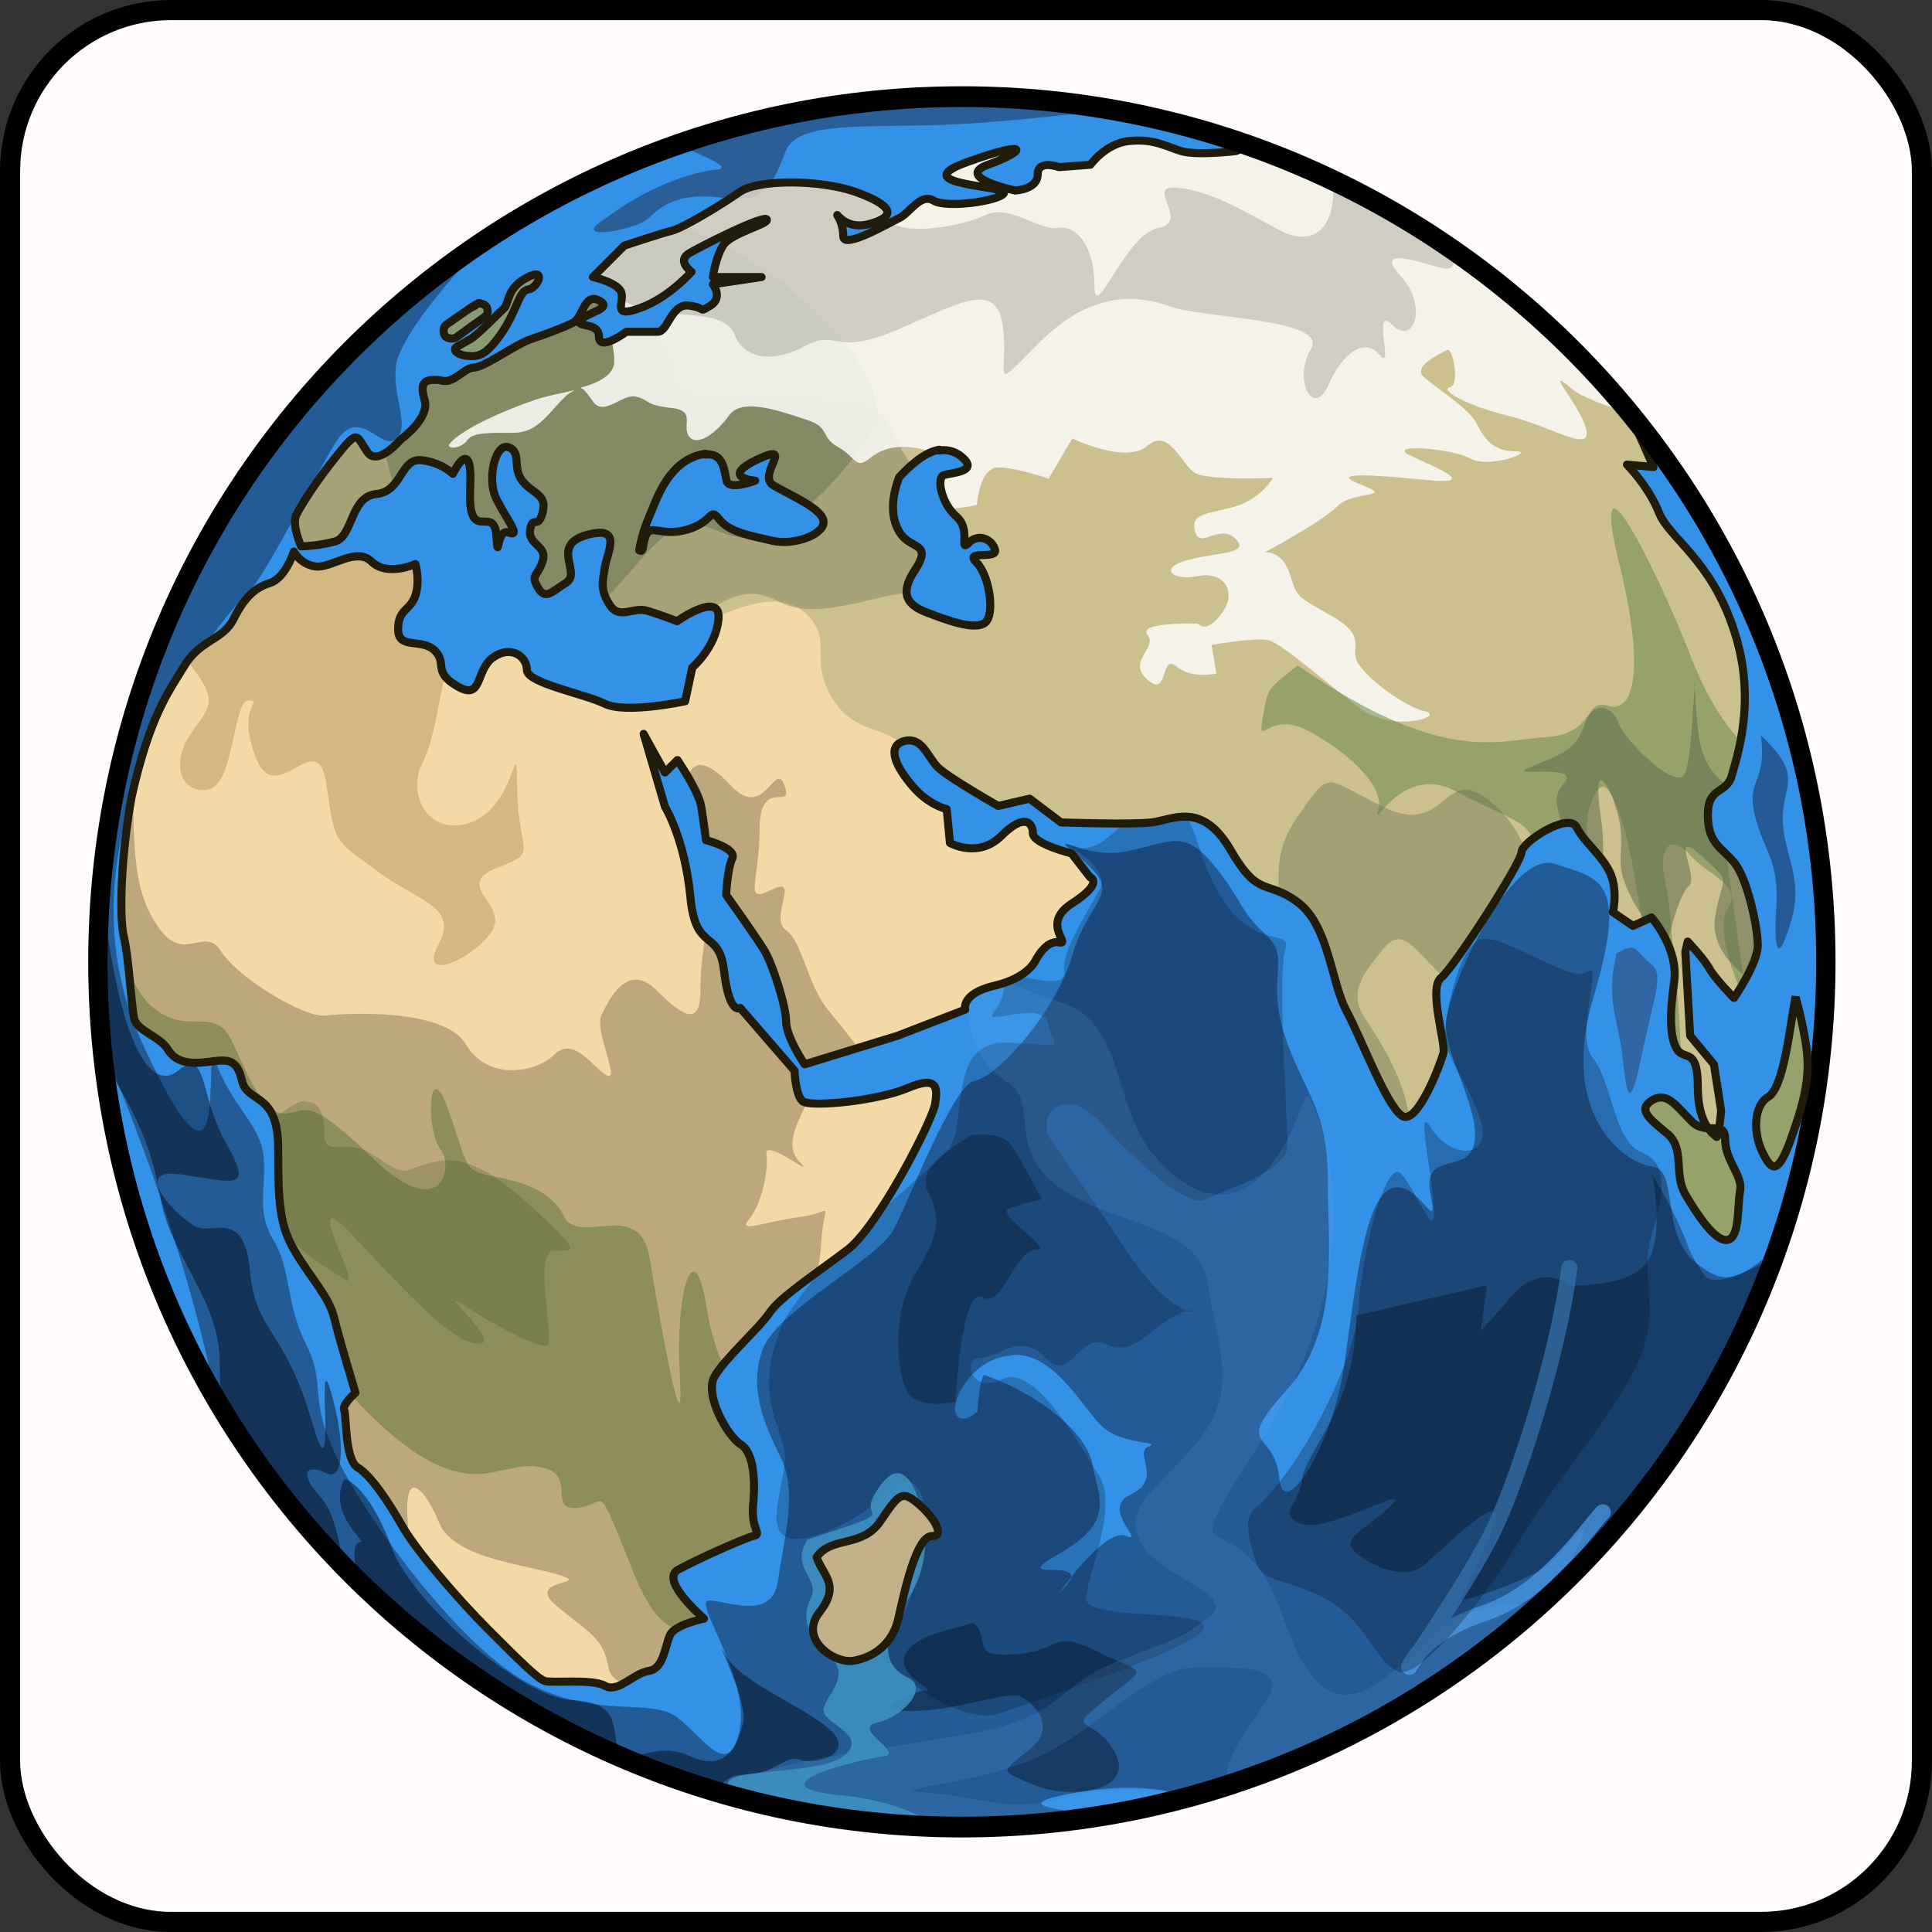 <?xml version="1.0" encoding="UTF-8" standalone="no"?>
<!-- Created with Inkscape (http://www.inkscape.org/) -->
<svg
   xmlns:svg="http://www.w3.org/2000/svg"
   xmlns="http://www.w3.org/2000/svg"
   xmlns:xlink="http://www.w3.org/1999/xlink"
   version="1.0"
   width="100%"
   height="100%"
   viewBox="0 0 48 48"
   id="_stabilo01"
   style="display:inline">
  <rect x="0" y="0" width="48" height="48" fill="#333333" stroke="none"/>
  <defs
     id="defs2385">
    <filter
       id="filter4022">
      <feBlend
         id="feBlend4024"
         in2="BackgroundImage"
         mode="screen" />
    </filter>
    <clipPath
       id="clipPath3129">
      <rect
         width="48"
         height="48"
         ry="0"
         x="0"
         y="0"
         id="r3131"
         style="opacity:1;fill:#000000;fill-opacity:1;fill-rule:evenodd;stroke:#d7d7d7;stroke-width:0.91;stroke-linecap:round;stroke-linejoin:miter;marker:none;stroke-miterlimit:4;stroke-dasharray:none;stroke-dashoffset:0;stroke-opacity:0.86;visibility:visible;display:inline;overflow:visible;enable-background:accumulate" />
    </clipPath>
    <linearGradient
       x1="45.91"
       y1="45.65"
       x2="6.23"
       y2="2.43"
       id="lg2418"
       xlink:href="#lg3892"
       gradientUnits="userSpaceOnUse" />
    <linearGradient
       id="lg3920-2">
      <stop
         id="s3922-8"
         style="stop-color:#000000;stop-opacity:1"
         offset="0" />
      <stop
         id="s3924-9"
         style="stop-color:#363838;stop-opacity:1"
         offset="1" />
    </linearGradient>
    <linearGradient
       x1="24.28"
       y1="6.86"
       x2="24.28"
       y2="37.88"
       id="lg3926-9"
       xlink:href="#lg3920-2"
       gradientUnits="userSpaceOnUse" />
    <linearGradient
       x1="24.28"
       y1="6.86"
       x2="24.28"
       y2="37.88"
       id="lg3926"
       xlink:href="#lg3920"
       gradientUnits="userSpaceOnUse" />
    <linearGradient
       x1="45.91"
       y1="45.65"
       x2="6.23"
       y2="2.43"
       id="lg3898"
       xlink:href="#lg3892"
       gradientUnits="userSpaceOnUse" />
    <linearGradient
       id="lg3892">
      <stop
         id="s3894"
         style="stop-color:#050707;stop-opacity:1"
         offset="0" />
      <stop
         id="s3896"
         style="stop-color:#d6d6d6;stop-opacity:1"
         offset="1" />
    </linearGradient>
    <linearGradient
       id="lg3920">
      <stop
         id="s3922"
         style="stop-color:#000000;stop-opacity:1"
         offset="0" />
      <stop
         id="s3924"
         style="stop-color:#363838;stop-opacity:1"
         offset="1" />
    </linearGradient>
    <linearGradient
       x1="23.87"
       y1="21.45"
       x2="23.87"
       y2="41.56"
       id="lg2479"
       xlink:href="#lg3934"
       gradientUnits="userSpaceOnUse" />
    <linearGradient
       x1="9.89"
       y1="9.39"
       x2="40.07"
       y2="9.39"
       id="lg2475"
       xlink:href="#lg4189"
       gradientUnits="userSpaceOnUse" />
    <linearGradient
       x1="9.89"
       y1="9.39"
       x2="40.07"
       y2="9.39"
       id="lg4195"
       xlink:href="#lg4189"
       gradientUnits="userSpaceOnUse" />
    <linearGradient
       x1="23.87"
       y1="21.45"
       x2="23.87"
       y2="41.56"
       id="lg3940"
       xlink:href="#lg3934"
       gradientUnits="userSpaceOnUse" />
    <linearGradient
       id="lg3934">
      <stop
         id="s3936"
         style="stop-color:#772527;stop-opacity:1"
         offset="0" />
      <stop
         id="s3938"
         style="stop-color:#ff9f46;stop-opacity:1"
         offset="1" />
    </linearGradient>
    <linearGradient
       id="lg4189">
      <stop
         id="s4191"
         style="stop-color:#db2525;stop-opacity:1"
         offset="0" />
      <stop
         id="s4201"
         style="stop-color:#decd0e;stop-opacity:1"
         offset="0.25" />
      <stop
         id="s4203"
         style="stop-color:#36e41f;stop-opacity:1"
         offset="0.37" />
      <stop
         id="s4197"
         style="stop-color:#28ddbe;stop-opacity:1"
         offset="0.5" />
      <stop
         id="s4199"
         style="stop-color:#232bd8;stop-opacity:1"
         offset="0.75" />
      <stop
         id="s4193"
         style="stop-color:#dc2eb6;stop-opacity:1"
         offset="1" />
    </linearGradient>
    <linearGradient
       id="lg4189-954">
      <stop
         id="s2453"
         style="stop-color:#5b5b5b;stop-opacity:1"
         offset="0" />
      <stop
         id="s2455"
         style="stop-color:#bcbcbc;stop-opacity:1"
         offset="0.25" />
      <stop
         id="s2457"
         style="stop-color:#9a9a9a;stop-opacity:1"
         offset="0.37" />
      <stop
         id="s2459"
         style="stop-color:#a3a3a3;stop-opacity:1"
         offset="0.5" />
      <stop
         id="s2461"
         style="stop-color:#3c3c3c;stop-opacity:1"
         offset="0.75" />
      <stop
         id="s2463"
         style="stop-color:#727272;stop-opacity:1"
         offset="1" />
    </linearGradient>
    <linearGradient
       x1="9.89"
       y1="9.39"
       x2="40.07"
       y2="9.39"
       id="lg2475-51"
       xlink:href="#lg4189-954"
       gradientUnits="userSpaceOnUse" />
    <linearGradient
       id="lg3934-130">
      <stop
         id="s2447"
         style="stop-color:#3e3e3e;stop-opacity:1"
         offset="0" />
      <stop
         id="s2449"
         style="stop-color:#b2b2b2;stop-opacity:1"
         offset="1" />
    </linearGradient>
    <linearGradient
       x1="23.87"
       y1="21.45"
       x2="23.87"
       y2="41.56"
       id="lg2479-392"
       xlink:href="#lg3934-130"
       gradientUnits="userSpaceOnUse" />
    <linearGradient
       x1="23.87"
       y1="21.45"
       x2="23.87"
       y2="41.56"
       id="lg3444"
       xlink:href="#lg3934"
       gradientUnits="userSpaceOnUse" />
    <linearGradient
       x1="9.89"
       y1="9.39"
       x2="40.07"
       y2="9.39"
       id="lg3442"
       xlink:href="#lg4189"
       gradientUnits="userSpaceOnUse" />
    <linearGradient
       x1="9.89"
       y1="9.39"
       x2="40.07"
       y2="9.39"
       id="lg3440"
       xlink:href="#lg4189"
       gradientUnits="userSpaceOnUse" />
    <linearGradient
       x1="23.87"
       y1="21.45"
       x2="23.87"
       y2="41.56"
       id="lg3438"
       xlink:href="#lg3934"
       gradientUnits="userSpaceOnUse" />
    <linearGradient
       id="lg3432">
      <stop
         id="s3434"
         style="stop-color:#3e3e3e;stop-opacity:1"
         offset="0" />
      <stop
         id="s3436"
         style="stop-color:#b2b2b2;stop-opacity:1"
         offset="1" />
    </linearGradient>
    <linearGradient
       id="lg3418">
      <stop
         id="s3420"
         style="stop-color:#5b5b5b;stop-opacity:1"
         offset="0" />
      <stop
         id="s3422"
         style="stop-color:#bcbcbc;stop-opacity:1"
         offset="0.25" />
      <stop
         id="s3424"
         style="stop-color:#9a9a9a;stop-opacity:1"
         offset="0.37" />
      <stop
         id="s3426"
         style="stop-color:#a3a3a3;stop-opacity:1"
         offset="0.5" />
      <stop
         id="s3428"
         style="stop-color:#3c3c3c;stop-opacity:1"
         offset="0.75" />
      <stop
         id="s3430"
         style="stop-color:#727272;stop-opacity:1"
         offset="1" />
    </linearGradient>
  </defs>
  <rect
     width="47.5"
     height="47.5"
     ry="4"
     x="0.25"
     y="0.25"
     id="r2593"
     style="opacity:1;fill:#fffbfb;fill-opacity:1;fill-rule:evenodd;stroke:none;marker:none;visibility:visible;display:inline;overflow:visible;enable-background:accumulate" />
  <rect
     width="47.5"
     height="47.5"
     ry="4"
     x="0.25"
     y="0.25"
     id="r3365"
     style="opacity:1;fill:none;fill-opacity:1;fill-rule:evenodd;stroke:#000000;stroke-width:0.5;stroke-linecap:round;stroke-linejoin:miter;marker:none;stroke-miterlimit:4;stroke-dasharray:none;stroke-dashoffset:0;stroke-opacity:1;visibility:visible;display:inline;overflow:visible;enable-background:accumulate" />
  <g
     transform="translate(-0.539,-0.207)"
     id="earth01"
     style="display:inline">
    <path
       d="M 47.7,24.47 C 47.7,35.996 37.689,45.34 25.34,45.34 C 12.991,45.34 2.98,35.996 2.98,24.47 C 2.98,12.944 12.991,3.6 25.34,3.6 C 37.689,3.6 47.7,12.944 47.7,24.47 L 47.7,24.47 z"
       transform="matrix(0.96,0,0,1.03,0.11,-1.1)"
       id="p2901"
       style="fill:#3391e7;fill-opacity:1;fill-rule:evenodd;stroke:none;marker:none;visibility:visible;display:inline;overflow:visible;enable-background:accumulate" />
    <path
       d="M 12.65,6.15 C 6.82,10 2.97,16.63 2.97,24.15 C 2.97,24.81 3,25.46 3.06,26.11 C 4.76,30.2 5.52,33.01 5.9,34.95 C 9.63,41.35 16.57,45.66 24.52,45.66 C 25.82,45.66 27.06,45.54 28.3,45.32 C 26.9,45.2 25.62,45.07 27.02,44.79 C 28.4,44.52 29.38,44.6 30.2,44.88 C 37.14,43 42.67,37.76 44.93,31 C 43.76,32.01 43.45,32.22 42.65,31.56 C 41.77,30.82 42.26,29.26 41.59,29.19 C 40.93,29.12 39.24,27.94 40.13,24.98 C 41.01,22.02 40.27,22.04 39.17,21.67 C 38.06,21.3 36.46,24.85 36.46,25.67 C 36.46,26.48 37.32,27.79 37.17,28.6 C 37.03,29.41 35.86,28.77 36.08,29.88 C 36.3,30.99 35.78,29.51 35.12,29.73 C 34.46,29.95 34.23,32.03 33.94,34.1 C 33.65,36.17 32.39,38.09 32.32,36.91 C 32.2,35.72 31.16,36.23 32.5,34.75 C 33.83,33.27 33.53,31.28 33.53,29.5 C 33.53,27.73 32.89,27.29 32.44,25.88 C 32,24.48 32.63,24.01 31.98,23.42 C 31.32,22.83 31.41,22.56 30.67,21.67 C 29.93,20.79 29.63,21.14 28.52,21.36 C 27.41,21.58 26.39,20.7 27.43,21.57 C 28.46,22.45 27.62,22.46 27.18,23.94 C 26.74,25.42 25.27,26.99 24.75,27.06 C 24.24,27.13 23.13,30 22.75,30.74 C 22.38,31.48 19.88,32.74 19.5,33.7 C 19.13,34.66 19.5,35.53 19.93,36.41 C 20.37,37.29 20.01,38.43 19.87,39.47 C 19.73,40.5 18.6,39.97 18.16,39.97 C 17.72,39.97 19.2,41.88 18.91,43.22 C 18.62,44.55 17.89,43.16 17.23,42.79 C 16.52,42.44 15.25,42.88 13.62,42 C 11.99,41.11 9.78,38.15 8.96,36.53 C 8.15,34.9 8.67,34.66 8.15,33.62 C 7.63,32.58 7.78,31.77 7.34,31.03 C 6.89,30.29 7.16,29.78 7.09,28.96 C 7.01,28.15 6.38,27.79 5.93,26.68 C 5.49,25.57 6.43,31.27 4.06,26.09 C 1.69,20.91 6.07,15.5 6.59,15.06 C 7.11,14.61 8.28,12.18 8.87,11.21 C 9.46,10.25 9.99,11.41 10.37,11.12 C 10.74,10.83 10.3,10.08 10.37,9.34 C 10.42,8.77 11.26,7.6 12.65,6.16 L 12.65,6.15 z M 25.68,33.87 C 26.71,33.8 27.38,35.1 27.89,35.62 C 28.4,36.13 29.44,36 29.07,36.15 C 28.7,36.29 29.44,36.96 28.64,37.33 C 27.83,37.7 29.07,38.58 28.49,38.36 C 28.15,38.24 27.52,38.92 27.15,39.39 C 27.15,39.44 27.11,39.5 27.03,39.6 C 26.76,39.93 26.9,39.71 27.15,39.39 C 27.19,38.99 25.64,39.5 26.87,38.8 C 28.27,37.99 27.83,37.4 27.68,36.59 C 27.54,35.78 26.29,34.82 25.03,34.38 C 24.89,34.24 24.82,35.28 24.82,35.28 C 24.82,35.28 24.44,35.63 24.29,35.34 C 24.15,35.05 24.65,33.95 25.69,33.88 L 25.68,33.87 z"
       id="p2903"
       style="fill:#1c3d6a;fill-opacity:0.64;stroke:none;display:inline" />
    <path
       d="M 3.06,22.25 C 3.01,22.87 2.97,23.51 2.97,24.15 C 2.97,24.98 3.03,25.8 3.12,26.61 C 3.94,27.87 4.29,28.76 4.46,29.64 C 4.43,29.44 4.55,29.31 5.08,29.39 C 6.48,29.61 6.8,29.76 6.14,28.58 C 5.48,27.4 5.7,26.22 4.96,26.81 C 4.36,27.29 3.53,26.49 3.06,22.25 z M 4.46,29.65 C 4.47,29.74 4.5,29.83 4.52,29.93 C 4.75,31.41 6,32.46 6,34.09 C 6,34.41 6.02,34.8 6.03,35.18 C 6.89,36.62 7.92,37.95 9.09,39.14 C 8.93,38.36 8.85,37.8 8.5,37.4 C 7.9,36.73 8.21,36.59 8.65,36.81 C 9.1,37.03 9.12,36 8.75,34.75 C 8.37,33.49 8.94,37.79 8.28,35.5 C 7.61,33.2 6.89,33.33 6.75,31.78 C 6.6,30.22 5.85,30.9 5.4,30.68 C 5.12,30.54 4.53,29.99 4.46,29.65 z"
       id="p2906"
       style="fill:#020511;fill-opacity:0.46;stroke:none;display:inline" />
    <path
       d="M 20.03,32.99 C 19.1,35.06 20.16,35.73 20.03,36.6 C 19.9,37.47 19.63,38.2 20.09,38.4 C 20.55,38.6 21.83,38 22.36,37.47 C 22.89,36.94 23.23,36.87 23.43,37.34 C 23.63,37.8 23.43,39.41 23.03,40.22 C 22.63,41.02 22.03,40.88 22.83,41.69 C 23.63,42.49 24.77,43.02 25.44,42.76 C 26.1,42.5 30.53,41.09 30.46,40.62 C 30.4,40.16 27.45,40.49 27.52,39.89 C 27.58,39.29 28.32,37.62 27.85,36.88 C 27.39,36.15 26.25,34.07 25.44,34.47 C 24.64,34.87 24.44,33.94 24.91,33.94 C 25.37,33.94 25.84,33.28 26.51,33.94 C 27.17,34.6 27.31,33.28 28.05,33.61 C 28.78,33.94 29.18,33.08 29.92,32.81 C 30.65,32.55 29.98,33.47 28.52,31.27 C 27.05,29.06 27.05,29.13 26.65,28.53 C 26.25,27.93 26.98,27.13 27.85,28.07 C 28.72,29 29.99,30.21 30.46,30.01 C 30.92,29.81 32.53,29.28 32.53,28.68 C 32.53,28.08 32.27,24.46 32.47,23.79 C 32.67,23.13 31.27,24.19 30.33,21.25 C 29.4,18.31 28.39,21.58 27.32,21.25 C 26.25,20.92 28.25,21.58 27.85,22.32 C 27.45,23.05 26.92,23.86 26.98,24.32 C 27.04,24.78 26.25,24.52 25.78,24.45 C 25.32,24.39 25.65,24.85 25.25,25.32 C 24.85,25.78 26.45,24.99 26.58,25.65 C 26.71,26.31 27.18,26.18 25.58,26.11 C 23.98,26.05 24.65,28.25 24.04,28.85 C 23.44,29.45 20.96,31.39 20.03,33 L 20.03,32.99 z"
       id="p3829"
       style="fill:#081225;fill-opacity:0.24;stroke:none;display:inline" />
    <path
       d="M 9.09,36.96 C 8.8,37.55 9.16,38.05 9.46,38.42 C 9.69,38.71 9.15,38.1 9.43,39.48 C 11.89,41.89 14.94,43.74 18.33,44.76 C 18.45,44.51 18.66,44.3 19.01,44.3 C 19.82,44.3 20.04,43.78 20.41,43.93 C 20.78,44.07 21.82,43.78 21.16,43.18 C 20.5,42.59 18.94,42.01 18.57,41.34 C 18.2,40.68 19.15,42.5 19,43.02 C 18.86,43.53 18.62,44.27 17.66,43.83 C 16.7,43.39 16.03,44.27 15.88,43.62 C 15.74,42.96 15.88,42.51 14.7,42.44 C 13.52,42.37 10.79,40.07 10.27,38.66 C 9.76,37.26 9.16,36.9 9.09,36.98 L 9.09,36.96 z"
       id="p2909"
       style="fill:#020511;fill-opacity:0.46;fill-rule:nonzero;stroke:none;marker:none;visibility:visible;display:inline;overflow:visible;enable-background:accumulate" />
    <path
       d="M 24.72,28.38 C 23.61,29.04 23.39,29.41 23.61,29.86 C 23.83,30.3 23.98,30.74 23.32,31.78 C 22.66,32.81 22.81,34.37 23.1,34.81 C 23.39,35.25 24.28,35.03 24.28,35.03 C 24.28,35.03 24.42,32.15 24.94,32.44 C 25.45,32.73 25.75,31.26 26.27,31.26 C 26.78,31.26 25.24,30.38 25.61,30.23 C 25.98,30.09 26.42,30.01 26.42,30.01 C 26.42,30.01 25.98,29.13 25.68,28.68 C 25.39,28.24 24.57,28.46 24.72,28.39 L 24.72,28.38 z"
       id="p2918"
       style="fill:#020511;fill-opacity:0.28;fill-rule:nonzero;stroke:none;marker:none;visibility:visible;display:inline;overflow:visible;enable-background:accumulate" />
    <path
       d="M 41.59,29.4 C 41.59,29.4 41.9,30.88 41.47,31.55 C 41.03,32.21 39.54,32.14 39.54,32.14 C 39.54,32.14 38.82,31.54 38.08,32.42 C 37.34,33.3 37.33,33.26 37.33,33.26 L 37.48,32.14 L 34.23,32.89 C 34.23,35.18 32.97,36.28 32.89,36.95 C 32.82,37.61 32.23,37.85 32.89,38.07 C 33.55,38.29 35.7,37.01 35.1,37.61 C 34.51,38.2 33.79,38.42 34.23,38.79 C 34.67,39.16 35.47,39.47 35.91,39.1 C 36.35,38.73 37.83,37.25 37.69,37.92 C 37.53,38.6 36.78,40 36.78,40 C 36.78,40 38.34,39.57 38.93,39.13 C 39.49,38.71 40.81,36.76 38.96,40.09 C 41.58,37.72 43.63,34.73 44.83,31.31 C 44.04,31.78 43.11,32.24 42.87,31.87 C 42.43,31.21 42.58,31.35 42.28,30.69 C 41.99,30.03 41.6,29.41 41.6,29.41 L 41.59,29.4 z"
       id="p2921"
       style="fill:#020511;fill-opacity:0.33;fill-rule:nonzero;stroke:none;marker:none;visibility:visible;display:inline;overflow:visible;enable-background:accumulate" />
    <path
       d="M 39.53,31.71 C 39.24,33.93 38.2,37.18 37.54,38.44 C 36.88,39.69 35.55,41.62 35.55,41.62 C 35.55,41.62 35.84,40.81 37.4,40.29 C 38.95,39.78 39.99,38.15 40.36,37.78"
       id="p2915"
       style="fill:none;stroke:#4b9de9;stroke-width:0.4;stroke-linecap:round;stroke-linejoin:round;stroke-miterlimit:4;stroke-dasharray:none;stroke-opacity:0.7;display:inline" />
    <path
       d="M 24.72,40.52 C 24.35,40.66 23.24,40.81 23.02,41.33 C 22.8,41.84 23.83,42.21 23.53,42.21 C 23.24,42.21 22.05,42.72 23.16,42.72 C 24.27,42.72 25.6,42.21 25.89,42.35 C 26.18,42.49 26.85,43.09 26.11,43.68 C 25.37,44.27 25.37,44.19 26.25,44.56 C 27.13,44.93 28.76,44.7 28.24,43.75 C 27.73,42.79 26.91,43.31 28.02,42.42 C 29.13,41.54 28.98,41.83 27.8,41.24 C 26.62,40.65 26.92,41.24 25.73,41.31 C 24.55,41.38 25.22,40.94 24.7,40.5 L 24.72,40.52 z"
       id="p3803"
       style="fill:#081225;fill-opacity:0.45;stroke:none;display:inline" />
    <path
       d="M 24.43,23.56 C 24.5,26.22 24.87,26.6 25.61,27.12 C 26.35,27.63 25.53,28.75 26.86,29.71 C 28.19,30.67 30.32,30.6 30.54,32.08 C 30.76,33.56 31.35,34.72 30.33,35.98 C 29.3,37.23 28.42,37.62 28.87,38.51 C 29.31,39.39 31.37,39.82 30.55,40.41 C 29.74,41 29.82,40.88 28.34,41.47 C 26.86,42.06 27.1,42.57 25.47,43.09 C 24.09,43.53 18.55,43.95 18.6,44.8 C 20.48,45.33 22.48,45.64 24.53,45.64 C 26.55,45.64 28.48,45.35 30.34,44.83 C 29.51,44.7 28.2,44.55 27.16,44.83 C 25.52,45.31 24.88,44.82 23.62,44.75 C 22.36,44.67 24.37,44.59 26,44 C 27.62,43.41 29.02,41.63 30.28,41.63 C 31.53,41.63 32.27,41.63 32.12,42.22 C 32.01,42.66 30.67,43.99 31.09,44.65 C 34.04,43.71 36.71,42.1 38.96,40.06 C 38.08,40.03 37,40.1 36.34,40.65 C 35.09,41.68 33.62,43.91 32.44,40.44 C 31.26,36.97 29.4,39.94 31.91,35.94 C 34.42,31.95 33.62,28.84 33.25,27.88 C 32.88,26.92 33.1,27.66 32.29,28.91 C 31.48,30.16 30.37,30.23 29.26,28.97 C 28.15,27.72 28.51,25.65 26.95,25.13 C 25.4,24.62 24.9,24.31 24.45,23.57 L 24.43,23.56 z"
       id="p3800"
       style="fill:#70aeeb;fill-opacity:0.14;stroke:none;display:inline" />
    <path
       d="M 31.88,37.54 C 33.01,36.41 34.22,33.93 34.29,32.72 C 34.35,31.52 34.95,28.91 35.36,29.38 C 35.76,29.84 36.23,31.18 36.16,30.18 C 36.1,29.18 35.7,27.57 36.1,28.24 C 36.5,28.9 37.43,29.04 37.37,28.3 C 37.31,27.57 36.44,26.5 36.44,25.96 C 36.44,25.43 36.77,23.75 37.31,23.55 C 37.84,23.35 39.58,24.68 39.98,24.35 C 40.38,24.02 39.65,25.95 40.11,26.49 C 40.57,27.02 40.64,28.56 41.31,28.83 C 41.97,29.09 41.91,29.76 41.57,30.9 C 41.24,32.03 41.9,32.84 41.11,34.31 C 40.31,35.78 38.9,37.39 38.3,38.46 C 37.7,39.53 35.89,41.94 35.29,41.74 C 34.69,41.54 34.49,40.34 33.22,39.8 C 31.95,39.27 31.89,39.6 31.62,38.6 C 31.36,37.6 31.88,37.67 31.88,37.53 L 31.88,37.54 z"
       id="p3832"
       style="fill:#081225;fill-opacity:0.29;stroke:none;display:inline" />
    <path
       d="M 28.59,3.71 C 28.01,3.78 27.62,4.31 27.62,4.31 L 26.84,4.37 C 26.84,4.37 26.31,4.17 26.31,4.55 C 26.31,4.93 25.75,4.95 25.75,4.95 C 25.75,4.95 24.19,4.62 25.1,4.3 C 26,3.98 26.18,3.66 24.57,4.24 C 22.95,4.82 25.6,4.82 25.47,5.02 C 25.35,5.21 24.05,5.4 23.72,5.2 C 23.39,5.02 23.13,5.52 22.87,5.65 C 22.61,5.78 21.46,6.44 21.46,6.12 C 21.46,5.86 21.36,5.67 21.31,5.59 C 21.41,5.7 21.66,5.95 22.15,5.8 C 22.79,5.61 22.68,5.35 21.78,5.02 C 20.88,4.7 19.33,4.7 18.88,5.02 C 18.42,5.35 17.44,5.93 17.18,6 C 16.92,6.06 16,6.37 16,6.37 L 15.22,7.15 C 15.22,7.15 15.87,7.29 15.93,7.55 C 15.99,7.8 15.69,8.18 16.39,7.92 C 17.1,7.67 17.67,7.02 17.67,7.02 C 17.67,7.02 17.29,6.75 17.61,6.56 C 17.93,6.37 19.48,5.59 19.54,5.72 C 19.6,5.84 18.65,6.05 18.45,6.37 C 18.26,6.69 18.2,7.15 18.2,7.15 L 19.41,7.15 L 18.2,7.33 C 18.2,7.33 18.46,7.66 18.14,7.86 C 17.82,8.05 18.07,7.92 17.61,7.86 C 17.16,7.8 17.09,8.51 16.83,8.51 L 16.05,8.51 C 16.05,8.51 15.37,9.02 15.37,8.63 C 15.37,8.26 14.77,8.44 14.9,8.25 C 15.03,8.05 15.76,7.94 15.37,7.75 C 14.98,7.55 14.97,8.18 14.71,8.31 C 14.45,8.44 14.07,8.58 13.68,8.71 C 13.29,8.84 12.5,9.43 12.25,9.43 C 11.99,9.43 11.73,9.87 11.4,9.75 C 11.08,9.62 10.96,9.7 11.09,10.15 C 11.22,10.61 10.5,11.12 10.5,11.12 C 10.5,11.12 9.92,11.82 9.66,11.43 C 9.39,11.04 9.45,10.85 8.93,11.5 C 8.41,12.14 8.03,12.74 7.9,13 C 7.78,13.25 8.02,13.78 8.02,13.78 C 8.02,13.78 8.4,13.78 8.86,13.66 C 9.31,13.54 9.24,12.54 9.89,12.48 C 10.53,12.42 10.49,11.58 11.01,11.64 C 11.52,11.7 11.79,11.98 11.79,11.98 C 11.79,11.98 12.29,10.93 12.22,12.35 C 12.16,13.77 12.81,12.72 12.87,13.5 C 12.93,14.27 12.86,13.31 13.18,13.44 C 13.5,13.56 13.13,13.12 12.87,12.6 C 12.62,12.09 12.86,11.19 13.18,11.32 C 13.5,11.44 13.26,11.83 13.52,12.16 C 13.77,12.48 14.14,12.48 14.02,12.94 C 13.9,13.39 13.78,12.98 13.71,13.37 C 13.65,13.75 14.15,13.76 14.02,14.15 C 13.9,14.53 13.71,14.48 13.9,14.8 C 14.09,15.12 14.22,14.93 14.61,14.68 C 14.99,14.43 14.21,13.76 15.11,13.5 C 16.01,13.25 15.64,13.89 15.57,14.28 C 15.51,14.66 15.44,14.85 15.69,15.24 C 15.94,15.62 16.26,15.26 16.65,15.39 C 17.03,15.51 17.36,15.64 17.36,15.64 C 17.36,15.64 18.45,14.87 18.39,15.58 C 18.33,16.29 17.74,16.79 17.74,16.79 L 17.56,17.63 C 17.56,17.63 16.08,17.95 15.56,17.69 C 15.05,17.44 13.63,17.18 13.63,16.85 C 13.63,16.53 13.25,16.22 12.79,16.54 C 12.34,16.86 12.54,17.64 11.89,17.25 C 11.28,16.89 11.66,16.69 11.34,16.37 C 11.01,16.05 10.43,16.36 10.43,15.84 C 10.43,15.33 10.73,15.39 10.86,15 C 10.98,14.62 10.86,14.22 10.86,14.22 C 10.86,14.22 10.16,14.54 9.77,14.16 C 9.39,13.78 8.76,14.34 8.37,14.28 C 7.99,14.22 7.84,13.91 7.84,13.91 C 7.84,13.91 7.64,14.56 7.25,14.69 C 6.86,14.81 6.6,15.07 6.34,15.59 C 6.08,16.11 5.51,16.1 5.12,16.75 C 4.73,17.39 4.26,17.99 3.81,20 C 3.55,21.42 3.49,22.98 3.62,23.5 C 3.74,24.01 3.8,25.17 3.87,25.5 C 3.93,25.82 4.51,25.95 4.71,26.28 C 4.9,26.6 5.25,26.65 5.71,26.59 C 6.16,26.53 6.42,26.48 6.55,27.05 C 6.67,27.63 7.45,27.31 7.45,28.73 C 7.45,30.15 7.49,30.67 7.88,31.32 C 8.26,31.96 8.71,32.42 8.84,32.94 C 8.96,33.45 9.37,34.81 9.37,34.81 C 9.37,34.81 9.03,35.11 9.09,35.24 C 9.15,35.36 9.1,36.48 9.43,36.67 C 9.75,36.86 10.19,37.52 10.52,38.1 C 10.84,38.68 11.89,39.91 12.67,40.69 C 13.44,41.46 13.88,41.9 14.07,41.97 C 14.26,42.03 15.24,41.91 15.57,42.09 C 15.89,42.28 16.27,41.78 16.66,41.72 C 17.04,41.66 17.06,41.08 17.19,40.82 C 17.31,40.57 18.03,40.42 18.03,40.42 C 18.03,40.42 16.92,39.47 17.38,39.21 C 17.83,38.96 18.99,38.44 19.25,38.37 C 19.5,38.31 19.19,38.24 19.25,37.59 C 19.31,36.95 19.26,36.29 18.94,36.09 C 18.62,35.9 18.03,34.86 18.29,34.41 C 18.54,33.96 19.4,33.21 19.66,32.82 C 19.91,32.44 20.81,31.85 21.59,31.26 C 22.36,30.68 23.71,28.03 23.77,27.64 C 23.83,27.26 23.86,26.91 23.09,27.24 C 22.32,27.56 20.76,27.71 20.5,27.58 C 20.3,27.46 20.28,26.81 20.28,26.81 L 18.93,25.25 C 18.93,25.25 18.66,25.44 18.53,24.35 C 18.41,23.25 17.82,23.91 17.69,22.48 C 17.55,21.04 17.06,20.25 17.06,20.25 L 16.53,18.44 L 17.06,19.4 L 17.37,19.09 C 17.37,19.09 17.89,19.85 17.96,20.24 C 18.02,20.62 18.08,21.08 18.08,21.08 C 18.08,21.08 18.86,21.28 18.73,21.54 C 18.61,21.79 18.58,22.44 18.58,22.44 C 18.58,22.44 19.35,23.52 19.54,23.84 C 19.73,24.16 20.07,25.2 20.07,25.59 C 20.07,25.97 20.53,26.65 20.53,26.65 L 22.84,25.94 L 24.52,25.29 C 24.52,25.29 24.4,24.9 25.23,24.7 C 26.07,24.51 26.26,24.08 26.26,24.08 C 26.26,24.08 26.52,23.55 26.85,23.62 C 27.17,23.68 26.39,23.17 27.16,22.66 C 27.99,22.13 27.62,22 27.62,22 L 27.16,21.41 C 27.16,21.41 26.2,21.17 26.2,20.91 C 26.2,20.66 26.01,20.39 25.42,20.97 C 24.84,21.55 24.14,21.15 24.14,21.15 L 24.06,20.31 C 24.06,20.31 23.61,20.21 23.22,19.75 C 22.82,19.29 22.54,18.75 23,18.62 C 23.45,18.5 23.58,19.01 23.84,19.27 C 24.09,19.52 25.34,20.23 25.34,20.23 L 26.12,20.05 L 26.9,20.64 C 26.9,20.64 28.63,20.7 29.15,20.64 C 29.66,20.58 30.4,20.1 31.11,21.32 C 31.82,22.55 32.01,22.04 32.79,22.63 C 33.56,23.21 33.61,24.63 34,25.34 C 34.38,26.05 34.98,27.67 35.37,27.93 C 35.75,28.18 36.33,26.63 36.4,26.37 C 36.46,26.12 36.02,24.76 36.34,24.5 C 36.66,24.25 38.34,21.64 38.34,21.38 C 38.34,21.13 39.52,20.37 39.71,20.76 C 39.9,21.14 40.35,21.46 40.55,21.91 C 40.74,22.36 40.61,22.87 40.61,22.87 L 41.11,23.21 L 41.57,23 C 41.57,23 42.26,23.78 42.13,24.62 C 42.01,25.46 42.03,26.04 42.22,26.3 C 42.41,26.55 42.72,26.24 42.72,27.2 C 42.72,28.17 43.12,28.38 43.18,28.45 C 43.24,28.51 43.3,27.8 43.3,27.8 L 43.12,26.65 L 42.53,25.94 L 42.41,23.85 L 42.47,23.6 C 42.47,23.6 42.9,24.05 43.03,24.31 C 43.22,24.6 43.62,25 43.62,25 C 43.62,25 44.21,24.15 44.21,23.69 C 44.21,23.24 43.95,22.02 43.62,21.63 C 43.3,21.25 42.97,21.16 42.97,20.45 C 42.97,19.74 43.43,19.94 43.56,19.49 C 43.68,19.04 44.2,17.62 43.62,15.87 C 43.04,14.09 42,13.58 41.75,12.93 C 41.49,12.28 40.96,11.75 40.96,11.75 L 41.62,11.81 L 40.93,10.25 C 38.47,7.34 35.26,5.09 31.59,3.81 L 31.25,3.96 C 31.25,3.96 30.27,4.08 29.88,3.96 C 29.5,3.84 29.19,3.65 28.6,3.71 L 28.59,3.71 z M 23.88,11.39 C 24.13,11.35 24.34,11.44 24.5,11.6 C 24.82,11.92 24.2,11.94 24,12 C 23.81,12.06 23.93,12.7 24.31,13.03 C 24.69,13.35 24.36,13.94 24.62,13.68 C 24.87,13.43 25.21,13.61 25.27,13.86 C 25.33,14.11 24.48,13.85 24.81,14.17 C 25.13,14.49 25.28,15.47 25.02,15.67 C 24.77,15.86 24.11,15.62 23.59,15.42 C 23.08,15.23 22.89,14.95 23.28,14.36 C 23.66,13.78 23.32,13.81 23.07,13.61 C 22.82,13.42 22.56,12.9 22.89,12.05 C 23.31,11.6 23.63,11.41 23.89,11.37 L 23.88,11.39 z M 18.06,11.5 C 18.53,11.45 18.53,11.92 18.59,12.15 C 18.65,12.4 19.3,12.15 19.3,12.15 C 19.3,12.15 18.4,12.08 19.36,11.62 C 20.33,11.17 19.32,12.01 19.76,12.27 C 20.23,12.54 21,12.86 21,13.18 C 21,13.5 20.24,13.77 19.72,13.64 C 19.21,13.52 18.67,13.44 18.41,13.11 C 18.16,12.79 18.28,13.16 17.63,13.36 C 16.99,13.55 16.73,13.23 16.6,13.48 C 16.48,13.73 16.55,13.95 16.42,13.88 C 16.42,13.88 16.47,13.5 16.67,13.04 C 16.86,12.59 17.11,11.8 17.82,11.54 C 17.9,11.51 18,11.49 18.07,11.48 L 18.06,11.5 z"
       id="p3835"
       style="fill:#f2d9a5;fill-opacity:1;stroke:none;display:inline" />
    <path
       d="M 17.96,19.21 C 17.8,19.21 17.69,19.32 17.62,19.5 C 17.76,19.75 17.92,20.03 17.96,20.25 C 18.02,20.63 18.08,21.09 18.08,21.09 C 18.08,21.09 18.86,21.29 18.73,21.55 C 18.61,21.8 18.58,22.45 18.58,22.45 C 18.58,22.45 19.35,23.53 19.54,23.85 C 19.73,24.17 20.07,25.21 20.07,25.6 C 20.07,25.98 20.53,26.66 20.53,26.66 L 21.87,26.26 C 21.64,25.95 21.46,25.72 21.12,25.31 C 20.58,24.65 20.49,23.62 20.06,23.31 C 19.64,23.01 20.44,21.95 19.72,22.31 C 18.99,22.67 19.41,22.15 19.41,20.81 C 19.41,19.48 20.27,20.39 20.03,19.72 C 19.79,19.06 19.54,20.63 18.69,19.72 C 18.38,19.38 18.14,19.23 17.98,19.22 L 17.96,19.21 z M 3.84,19.87 C 3.83,19.92 3.82,19.95 3.81,20 C 3.55,21.42 3.49,22.98 3.62,23.5 C 3.74,24.01 3.8,25.17 3.87,25.5 C 3.93,25.82 4.51,25.95 4.71,26.28 C 4.9,26.6 5.25,26.65 5.71,26.59 C 6.16,26.53 6.42,26.48 6.55,27.05 C 6.67,27.63 7.45,27.31 7.45,28.73 C 7.45,30.15 7.49,30.67 7.88,31.32 C 8.26,31.96 8.71,32.42 8.84,32.94 C 8.96,33.45 9.37,34.81 9.37,34.81 C 9.37,34.81 9.03,35.11 9.09,35.24 C 9.15,35.36 9.1,36.48 9.43,36.67 C 9.75,36.86 10.19,37.52 10.52,38.1 C 10.55,38.17 10.64,38.26 10.7,38.35 C 10.48,36.45 11.12,37.22 11.45,38.04 C 11.81,38.95 13.75,39.1 14.48,39.35 C 15.21,39.59 13.57,39.43 14.36,40.1 C 15.15,40.76 15.51,40.89 15.64,41.56 C 15.68,41.82 15.8,41.94 16.01,42.02 C 16.22,41.91 16.44,41.75 16.66,41.71 C 17.04,41.65 17.06,41.07 17.19,40.81 C 17.31,40.56 18.03,40.41 18.03,40.41 C 18.03,40.41 16.92,39.46 17.38,39.2 C 17.83,38.95 18.99,38.43 19.25,38.36 C 19.5,38.3 19.19,38.23 19.25,37.58 C 19.31,36.94 19.26,36.28 18.94,36.08 C 18.62,35.89 18.03,34.85 18.29,34.4 C 18.54,33.95 19.4,33.2 19.66,32.81 C 19.83,32.55 20.34,32.17 20.87,31.78 C 20.88,31.62 20.92,31.37 20.93,31.25 C 20.99,29.92 21.34,30.32 20.43,30.44 C 19.52,30.56 18.85,30.86 19.15,30.5 C 19.45,30.14 19.64,29.31 19.58,28.88 C 19.52,28.46 20.84,29.52 20.42,29.09 C 20.02,28.69 20.32,28.18 20.6,27.56 C 20.57,27.56 20.5,27.56 20.48,27.56 C 20.3,27.46 20.28,26.81 20.28,26.81 L 18.93,25.25 C 18.93,25.25 18.66,25.44 18.53,24.35 C 18.46,23.74 18.25,23.67 18.06,23.5 C 17.99,23.88 17.94,24.41 17.94,24.81 C 17.94,25.66 17.58,25.54 16.85,24.81 C 16.12,24.08 15.66,25.06 15.48,25.43 C 15.3,25.79 15.94,27.05 15.63,26.93 C 15.33,26.81 14.81,25.92 14.32,26.4 C 13.84,26.88 12.65,27.06 12.11,26.15 C 11.57,25.24 9.1,25.38 8.61,25.44 C 8.1,25.49 6.45,24.51 6.03,23.84 C 5.6,23.17 5.1,24.22 4.43,23.18 C 3.95,22.44 3.86,21.72 3.84,19.87 z"
       id="p3869"
       style="fill:#8a7a56;fill-opacity:0.51;stroke:none;display:inline" />
    <path
       d="M 3.75,24.34 C 3.8,24.81 3.83,25.3 3.87,25.49 C 3.93,25.81 4.51,25.94 4.71,26.27 C 4.9,26.59 5.25,26.64 5.71,26.58 C 6.16,26.52 6.42,26.47 6.55,27.04 C 6.67,27.62 7.45,27.3 7.45,28.72 C 7.45,30.14 7.49,30.66 7.88,31.31 C 8.26,31.95 8.71,32.41 8.84,32.93 C 8.96,33.44 9.37,34.8 9.37,34.8 C 9.37,34.8 9.32,34.85 9.28,34.89 C 12,37.82 12.79,36.52 13.84,36.64 C 14.99,36.76 14.08,37.73 14.87,37.67 C 15.66,37.61 15.3,36.84 16.27,39.26 C 16.68,40.28 17.06,40.62 17.36,40.66 C 17.47,40.59 17.59,40.55 17.73,40.51 C 17.78,40.43 17.8,40.32 17.82,40.2 C 17.55,39.94 17.03,39.41 17.39,39.2 C 17.84,38.95 19,38.43 19.26,38.36 C 19.51,38.3 19.2,38.23 19.26,37.58 C 19.32,36.94 19.27,36.28 18.95,36.08 C 18.63,35.89 18.04,34.85 18.3,34.4 C 18.34,34.32 18.43,34.23 18.51,34.12 C 18.32,33.73 18.18,33.22 18.08,32.62 C 17.78,30.8 17.31,32.28 17.43,34.4 C 17.55,36.52 16.93,32.99 16.68,31.47 C 16.44,29.95 14.93,31.17 14.56,30.44 C 14.2,29.71 13.36,29.54 12.69,29.41 C 12.03,29.29 12.15,29.07 11.66,27.73 C 11.18,26.4 11.11,28.27 11.48,28.76 C 11.84,29.24 11.47,30.59 9.83,29.01 C 8.2,27.44 8.2,27.81 7.65,27.87 C 7.1,27.93 6.73,27 6.31,26.09 C 5.88,25.18 5.28,25.92 4.43,25.31 C 4.09,25.06 3.92,24.74 3.75,24.34 z"
       id="p3872"
       style="fill:#667942;fill-opacity:0.55;stroke:none;display:inline" />
    <path
       d="M 8.12,27.56 C 7.94,27.57 7.73,27.7 7.43,27.93 C 7.4,27.96 7.37,27.97 7.34,28 C 7.4,28.17 7.46,28.4 7.46,28.75 C 7.46,29.88 7.5,30.45 7.71,30.96 C 8.25,31.5 8.86,31.83 9.12,32 C 9.6,32.3 7.85,29.33 9.37,30.97 C 10.89,32.61 11.91,33.65 12.46,33.59 C 12.87,33.55 11.94,32.69 11.84,32.53 C 11.85,32.53 11.91,32.54 12.09,32.65 C 13,33.25 13.87,33.65 14.12,33.65 C 14.36,33.65 13.76,31.28 14.3,31.28 C 14.84,31.28 15.01,31.34 13.68,30.13 C 12.35,28.92 11.73,28.95 11.12,29.13 C 10.52,29.31 10.63,29.45 9.84,28.92 C 9.05,28.38 8.59,29.08 8.59,28.3 C 8.59,27.81 8.43,27.56 8.13,27.59 L 8.12,27.56 z"
       id="p3875"
       style="fill:#31461f;fill-opacity:0.22;stroke:none;display:inline" />
    <path
       d="M 28.59,3.71 C 28.01,3.78 27.62,4.31 27.62,4.31 L 26.84,4.37 C 26.84,4.37 26.31,4.17 26.31,4.55 C 26.31,4.93 25.75,4.95 25.75,4.95 C 25.75,4.95 24.19,4.62 25.1,4.3 C 26,3.98 26.18,3.66 24.57,4.24 C 22.95,4.82 25.6,4.82 25.47,5.02 C 25.35,5.21 24.05,5.4 23.72,5.2 C 23.39,5.02 23.13,5.52 22.87,5.65 C 22.61,5.78 21.46,6.44 21.46,6.12 C 21.46,5.86 21.36,5.67 21.31,5.59 C 21.41,5.7 21.66,5.95 22.15,5.8 C 22.79,5.61 22.68,5.35 21.78,5.02 C 20.88,4.7 19.33,4.7 18.88,5.02 C 18.42,5.35 17.44,5.93 17.18,6 C 16.92,6.06 16,6.37 16,6.37 L 15.22,7.15 C 15.22,7.15 15.87,7.29 15.93,7.55 C 15.99,7.8 15.69,8.18 16.39,7.92 C 17.1,7.67 17.67,7.02 17.67,7.02 C 17.67,7.02 17.29,6.75 17.61,6.56 C 17.93,6.37 19.48,5.59 19.54,5.72 C 19.6,5.84 18.65,6.05 18.45,6.37 C 18.26,6.69 18.2,7.15 18.2,7.15 L 19.41,7.15 L 18.2,7.33 C 18.2,7.33 18.46,7.66 18.14,7.86 C 17.82,8.05 18.07,7.92 17.61,7.86 C 17.16,7.8 17.09,8.51 16.83,8.51 L 16.05,8.51 C 16.05,8.51 15.37,9.02 15.37,8.63 C 15.37,8.26 14.77,8.44 14.9,8.25 C 15.03,8.05 15.76,7.94 15.37,7.75 C 14.98,7.55 14.97,8.18 14.71,8.31 C 14.45,8.44 14.07,8.58 13.68,8.71 C 13.29,8.84 12.5,9.43 12.25,9.43 C 11.99,9.43 11.73,9.87 11.4,9.75 C 11.08,9.62 10.96,9.7 11.09,10.15 C 11.22,10.61 10.5,11.12 10.5,11.12 C 10.5,11.12 9.92,11.82 9.66,11.43 C 9.39,11.04 9.45,10.85 8.93,11.5 C 8.41,12.14 8.03,12.74 7.9,13 C 7.78,13.25 8.02,13.78 8.02,13.78 C 8.02,13.78 8.4,13.78 8.86,13.66 C 9.31,13.54 9.24,12.54 9.89,12.48 C 10.53,12.42 10.49,11.58 11.01,11.64 C 11.52,11.7 11.79,11.98 11.79,11.98 C 11.79,11.98 12.29,10.93 12.22,12.35 C 12.16,13.77 12.81,12.72 12.87,13.5 C 12.93,14.27 12.86,13.31 13.18,13.44 C 13.5,13.56 13.13,13.12 12.87,12.6 C 12.62,12.09 12.86,11.19 13.18,11.32 C 13.5,11.44 13.26,11.83 13.52,12.16 C 13.77,12.48 14.14,12.48 14.02,12.94 C 13.9,13.39 13.78,12.98 13.71,13.37 C 13.65,13.75 14.15,13.76 14.02,14.15 C 13.9,14.53 13.71,14.48 13.9,14.8 C 14.09,15.12 14.22,14.93 14.61,14.68 C 14.99,14.43 14.21,13.76 15.11,13.5 C 16.01,13.25 15.64,13.89 15.57,14.28 C 15.51,14.66 15.44,14.85 15.69,15.24 C 15.94,15.62 16.26,15.26 16.65,15.39 C 17.03,15.51 17.36,15.64 17.36,15.64 C 17.36,15.64 18.36,14.95 18.39,15.52 C 19.33,15.11 20.08,14.97 20.6,15.49 C 21.26,16.15 20.6,16.61 21.25,17.61 C 21.77,18.39 22.42,18.26 22.87,18.64 C 22.88,18.64 22.88,18.62 22.9,18.61 C 23.35,18.49 23.48,19 23.74,19.26 C 23.99,19.51 25.24,20.22 25.24,20.22 L 26.02,20.04 L 26.8,20.63 C 26.8,20.63 28.53,20.69 29.05,20.63 C 29.56,20.57 30.3,20.09 31.01,21.31 C 31.72,22.54 31.91,22.03 32.69,22.62 C 33.46,23.2 33.51,24.62 33.9,25.33 C 34.28,26.04 34.88,27.66 35.27,27.92 C 35.65,28.17 36.23,26.62 36.3,26.36 C 36.36,26.11 35.92,24.75 36.24,24.49 C 36.56,24.24 38.24,21.63 38.24,21.37 C 38.24,21.12 39.42,20.36 39.61,20.75 C 39.8,21.13 40.25,21.45 40.45,21.9 C 40.64,22.35 40.51,22.86 40.51,22.86 L 41.01,23.2 L 41.47,22.99 C 41.47,22.99 42.16,23.77 42.03,24.61 C 41.91,25.45 41.93,26.03 42.12,26.29 C 42.31,26.54 42.62,26.23 42.62,27.19 C 42.62,28.16 43.02,28.37 43.08,28.44 C 43.14,28.5 43.2,27.79 43.2,27.79 L 43.02,26.64 L 42.43,25.93 L 42.31,23.84 L 42.37,23.59 C 42.37,23.59 42.8,24.04 42.93,24.3 C 43.22,24.6 43.62,25 43.62,25 C 43.62,25 44.21,24.15 44.21,23.69 C 44.21,23.24 43.95,22.02 43.62,21.63 C 43.3,21.25 42.97,21.16 42.97,20.45 C 42.97,19.74 43.43,19.94 43.56,19.49 C 43.68,19.04 44.2,17.62 43.62,15.87 C 43.04,14.09 42,13.58 41.75,12.93 C 41.49,12.28 40.96,11.75 40.96,11.75 L 41.62,11.81 L 40.93,10.25 C 38.47,7.34 35.26,5.09 31.59,3.81 L 31.25,3.96 C 31.25,3.96 30.27,4.08 29.88,3.96 C 29.5,3.84 29.19,3.65 28.6,3.71 L 28.59,3.71 z M 23.88,11.39 C 24.13,11.35 24.34,11.44 24.5,11.6 C 24.82,11.92 24.2,11.94 24,12 C 23.81,12.06 23.93,12.7 24.31,13.03 C 24.69,13.35 24.36,13.94 24.62,13.68 C 24.87,13.43 25.21,13.61 25.27,13.86 C 25.33,14.11 24.48,13.85 24.81,14.17 C 25.13,14.49 25.28,15.47 25.02,15.67 C 24.77,15.86 24.11,15.62 23.59,15.42 C 23.08,15.23 22.89,14.95 23.28,14.36 C 23.66,13.78 23.32,13.81 23.07,13.61 C 22.82,13.42 22.56,12.9 22.89,12.05 C 23.31,11.6 23.63,11.41 23.89,11.37 L 23.88,11.39 z M 18.06,11.5 C 18.53,11.45 18.53,11.92 18.59,12.15 C 18.65,12.4 19.3,12.15 19.3,12.15 C 19.3,12.15 18.4,12.08 19.36,11.62 C 20.33,11.17 19.32,12.01 19.76,12.27 C 20.23,12.54 21,12.86 21,13.18 C 21,13.5 20.24,13.77 19.72,13.64 C 19.21,13.52 18.67,13.44 18.41,13.11 C 18.16,12.79 18.28,13.16 17.63,13.36 C 16.99,13.55 16.73,13.23 16.6,13.48 C 16.48,13.73 16.55,13.95 16.42,13.88 C 16.42,13.88 16.47,13.5 16.67,13.04 C 16.86,12.59 17.11,11.8 17.82,11.54 C 17.9,11.51 18,11.49 18.07,11.48 L 18.06,11.5 z"
       id="p3970"
       style="fill:#a8a87b;fill-opacity:0.51;stroke:none;display:inline" />
    <path
       d="M 17.5,5.84 C 17.39,5.89 17.23,5.98 17.18,6 C 16.92,6.06 16,6.37 16,6.37 L 15.22,7.15 C 15.22,7.15 15.87,7.29 15.93,7.55 C 15.99,7.8 15.69,8.18 16.39,7.92 C 17.1,7.67 17.67,7.02 17.67,7.02 C 17.67,7.02 17.29,6.75 17.61,6.56 C 17.73,6.49 18.06,6.35 18.34,6.21 C 18.06,6.08 17.78,5.96 17.5,5.84 z M 18.56,6.3 C 18.54,6.32 18.49,6.33 18.47,6.36 C 18.28,6.68 18.22,7.14 18.22,7.14 L 19.43,7.14 L 18.22,7.32 C 18.22,7.32 18.48,7.65 18.16,7.85 C 17.84,8.04 18.09,7.91 17.63,7.85 C 17.18,7.79 17.11,8.5 16.85,8.5 L 16.07,8.5 C 16.07,8.5 15.39,9.01 15.39,8.62 C 15.37,8.26 14.77,8.44 14.9,8.25 C 15.03,8.05 15.76,7.94 15.37,7.75 C 14.98,7.55 14.97,8.18 14.71,8.31 C 14.45,8.44 14.07,8.58 13.68,8.71 C 13.29,8.84 12.5,9.43 12.25,9.43 C 11.99,9.43 11.73,9.87 11.4,9.75 C 11.08,9.62 10.96,9.7 11.09,10.15 C 11.22,10.61 10.5,11.12 10.5,11.12 C 10.5,11.12 10.31,11.34 10.1,11.46 C 10.17,11.74 10.25,12.01 10.31,12.27 C 10.57,12.01 10.65,11.57 11.02,11.62 C 11.53,11.68 11.8,11.96 11.8,11.96 C 11.8,11.96 12.3,10.91 12.23,12.33 C 12.17,13.75 12.82,12.7 12.88,13.48 C 12.94,14.25 12.87,13.29 13.19,13.42 C 13.51,13.54 13.14,13.1 12.88,12.58 C 12.63,12.07 12.87,11.17 13.19,11.3 C 13.51,11.42 13.27,11.81 13.53,12.14 C 13.78,12.46 14.15,12.46 14.03,12.92 C 13.91,13.37 13.79,12.96 13.72,13.35 C 13.66,13.73 14.16,13.74 14.03,14.13 C 13.91,14.51 13.72,14.46 13.91,14.78 C 14.1,15.1 14.23,14.91 14.62,14.66 C 15,14.41 14.22,13.74 15.12,13.48 C 16.02,13.23 15.65,13.87 15.58,14.26 C 15.53,14.58 15.48,14.79 15.61,15.07 C 16.19,14.43 16.73,13.75 17.17,13.42 C 16.82,13.42 16.65,13.29 16.55,13.48 C 16.43,13.73 16.5,13.95 16.37,13.88 C 16.37,13.88 16.42,13.5 16.62,13.04 C 16.81,12.59 17.06,11.8 17.77,11.54 C 17.85,11.51 17.95,11.49 18.02,11.48 C 18.49,11.43 18.49,11.9 18.55,12.13 C 18.61,12.38 19.26,12.13 19.26,12.13 C 19.26,12.13 18.36,12.06 19.32,11.6 C 20.29,11.15 19.28,11.99 19.72,12.25 C 19.99,12.4 20.36,12.59 20.62,12.78 C 21.66,11.88 22.33,10.72 22.33,10.72 C 22.33,10.72 22.72,9.36 19.87,7.16 C 19.46,6.85 19,6.55 18.5,6.29 L 18.56,6.3 z M 18.28,13 C 18.21,12.99 18.12,13.12 17.91,13.25 C 18.32,13.32 18.76,13.66 19.37,13.56 C 18.98,13.46 18.6,13.37 18.4,13.12 C 18.34,13.04 18.31,13 18.28,13 z"
       id="p3979"
       style="fill:#6f805d;fill-opacity:0.58;stroke:none;display:inline" />
    <path
       d="M 23.4,2.62 C 21.32,2.72 19.33,3.14 17.44,3.8 C 17.86,4.05 18.81,4.37 18.34,4.42 C 17.66,4.49 16.58,4.88 15.59,5.63 C 14.61,6.23 16.34,5.93 16.65,5.63 C 16.95,5.35 17.36,4.97 18.5,5.12 C 19.63,5.27 19.75,4.72 20.06,3.96 C 20.36,3.21 22.04,3.38 23.93,3.31 C 25.74,3.24 27.86,2.96 28.06,2.93 C 26.9,2.74 25.74,2.62 24.53,2.62 C 24.16,2.62 23.78,2.61 23.41,2.62 L 23.4,2.62 z"
       id="p4052"
       style="fill:#29578b;fill-opacity:0.87;stroke:none;display:inline" />
    <path
       d="M 15.25,7.71 C 14.98,7.71 14.94,8.19 14.71,8.31 C 14.45,8.44 14.07,8.58 13.68,8.71 C 13.29,8.84 12.5,9.43 12.25,9.43 C 11.99,9.43 11.73,9.87 11.4,9.75 C 11.08,9.62 10.96,9.7 11.09,10.15 C 11.22,10.61 10.5,11.12 10.5,11.12 C 10.5,11.12 9.92,11.82 9.66,11.43 C 9.39,11.04 9.45,10.85 8.93,11.5 C 8.41,12.14 8.03,12.74 7.9,13 C 7.78,13.25 8.02,13.78 8.02,13.78 C 8.02,13.78 8.4,13.78 8.86,13.66 C 9.31,13.54 9.24,12.54 9.89,12.48 C 10.53,12.42 10.49,11.58 11.01,11.64 C 11.52,11.7 11.79,11.98 11.79,11.98 C 11.79,11.98 12.29,10.93 12.22,12.35 C 12.16,13.77 12.81,12.72 12.87,13.5 C 12.93,14.27 12.86,13.31 13.18,13.44 C 13.5,13.56 13.13,13.12 12.87,12.6 C 12.62,12.09 12.86,11.19 13.18,11.32 C 13.5,11.44 13.26,11.83 13.52,12.16 C 13.77,12.48 14.14,12.48 14.02,12.94 C 13.9,13.39 13.78,12.98 13.71,13.37 C 13.65,13.75 14.15,13.76 14.02,14.15 C 13.9,14.53 13.71,14.48 13.9,14.8 C 14.09,15.12 14.22,14.93 14.61,14.68 C 14.99,14.43 14.21,13.76 15.11,13.5 C 16.01,13.25 15.64,13.89 15.57,14.28 C 15.51,14.66 15.44,14.85 15.69,15.24 C 15.94,15.62 16.26,15.26 16.65,15.39 C 17.03,15.51 17.36,15.64 17.36,15.64 C 17.36,15.64 17.98,15.22 18.26,15.3 C 18.79,14.97 19.26,14.81 19.88,15.15 C 20.78,15.63 22.08,15.06 23,14.94 C 23,14.8 23.04,14.63 23.18,14.41 C 23.56,13.83 23.22,13.86 22.97,13.66 C 22.72,13.47 22.46,12.95 22.79,12.1 C 22.93,11.94 23.07,11.86 23.19,11.76 C 23.05,11.58 22.88,11.32 22.69,10.86 C 22.21,9.44 17.33,10.82 17.25,9.56 C 17.2,8.96 16.97,8.68 16.75,8.53 L 16.07,8.53 C 16.07,8.53 15.39,9.04 15.39,8.65 C 15.37,8.26 14.77,8.44 14.9,8.25 C 15.03,8.05 15.76,7.94 15.37,7.75 C 15.32,7.72 15.28,7.71 15.25,7.71 z M 18.06,11.5 C 18.53,11.45 18.53,11.92 18.59,12.15 C 18.65,12.4 19.3,12.15 19.3,12.15 C 19.3,12.15 18.4,12.08 19.36,11.62 C 20.33,11.17 19.32,12.01 19.76,12.27 C 20.23,12.54 21,12.86 21,13.18 C 21,13.5 20.24,13.77 19.72,13.64 C 19.21,13.52 18.67,13.44 18.41,13.11 C 18.16,12.79 18.28,13.16 17.63,13.36 C 16.99,13.55 16.73,13.23 16.6,13.48 C 16.48,13.73 16.55,13.95 16.42,13.88 C 16.42,13.88 16.47,13.5 16.67,13.04 C 16.86,12.59 17.11,11.8 17.82,11.54 C 17.9,11.51 18,11.49 18.07,11.48 L 18.06,11.5 z M 9.44,14.03 C 9.27,14.03 9.1,14.08 8.91,14.15 L 9.75,14.15 C 9.65,14.07 9.54,14.03 9.43,14.03 L 9.44,14.03 z"
       id="p4246"
       style="fill:#636c4b;fill-opacity:0.35;stroke:none;display:inline" />
    <path
       d="M 28.59,3.71 C 28.01,3.78 27.62,4.31 27.62,4.31 L 26.84,4.37 C 26.84,4.37 26.31,4.17 26.31,4.55 C 26.31,4.93 25.75,4.95 25.75,4.95 C 25.75,4.95 24.19,4.62 25.1,4.3 C 26,3.98 26.18,3.66 24.57,4.24 C 22.95,4.82 25.6,4.82 25.47,5.02 C 25.35,5.21 24.05,5.4 23.72,5.2 C 23.39,5.02 23.13,5.52 22.87,5.65 C 22.61,5.78 21.46,6.44 21.46,6.12 C 21.46,5.86 21.36,5.67 21.31,5.59 C 21.41,5.7 21.66,5.95 22.15,5.8 C 22.79,5.61 22.68,5.35 21.78,5.02 C 20.88,4.7 19.33,4.7 18.88,5.02 C 18.42,5.35 17.44,5.93 17.18,6 C 16.92,6.06 16,6.37 16,6.37 L 15.22,7.15 C 15.22,7.15 15.87,7.29 15.93,7.55 C 15.99,7.8 15.69,8.18 16.39,7.92 C 17.1,7.67 17.67,7.02 17.67,7.02 C 17.67,7.02 17.29,6.75 17.61,6.56 C 17.93,6.37 19.48,5.59 19.54,5.72 C 19.6,5.84 18.65,6.05 18.45,6.37 C 18.26,6.69 18.2,7.15 18.2,7.15 L 19.41,7.15 L 18.2,7.33 C 18.2,7.33 18.46,7.66 18.14,7.86 C 17.82,8.05 18.07,7.92 17.61,7.86 C 17.16,7.8 17.09,8.51 16.83,8.51 L 16.05,8.51 C 16.05,8.51 15.89,8.61 15.74,8.69 C 15.77,8.84 15.8,8.99 15.8,9.19 C 15.8,9.52 15.41,9.72 14.96,9.84 C 15.05,9.87 15.13,9.98 15.27,10.18 C 15.53,10.57 16,9.99 16.33,10.06 C 16.66,10.12 16.54,10.27 17.2,10.34 C 17.86,10.4 17.46,10.79 17.66,11.05 C 17.85,11.31 18.32,10.99 18.66,10.52 C 18.99,10.06 19.99,10.45 20.59,10.64 C 21.18,10.83 20.9,11.06 21.37,11.32 C 21.83,11.58 21.78,11.9 22.18,11.57 C 22.52,11.29 23.04,11.23 23.64,11.42 C 23.7,11.4 23.77,11.37 23.82,11.36 C 24.07,11.32 24.28,11.41 24.44,11.57 C 24.71,11.84 24.32,11.89 24.07,11.94 C 24.02,12.02 23.95,12.1 23.86,12.19 C 23.86,12.37 23.94,12.63 24.11,12.84 C 24.47,12.84 24.81,12.75 24.81,12.75 C 24.81,12.75 24.87,11.82 25.34,11.82 C 25.8,11.82 26.59,12.1 26.59,12.1 L 27.18,11.1 C 27.18,11.1 28.52,11.75 29.05,11.28 C 29.58,10.82 29.9,11.76 30.23,11.96 C 30.56,12.15 32.16,12.08 32.16,12.08 C 32.16,12.08 31.89,12.59 31.23,12.79 C 30.57,12.98 30.1,12.94 30.23,13.41 C 30.36,13.87 30.83,13.2 31.23,13.59 C 31.62,13.98 30.78,13.92 30.05,14.12 C 29.32,14.31 29.64,14.65 30.3,14.52 C 30.96,14.39 31.29,14.92 30.89,15.45 C 30.5,15.98 30.3,15.7 30.3,15.7 C 30.3,15.7 28.79,15.65 29.05,15.98 C 29.31,16.31 28.52,16.63 29.05,17.1 C 29.58,17.56 29.36,16.43 29.76,16.76 C 30.15,17.09 30.76,16.94 30.76,16.94 L 30.64,16.23 C 30.64,16.23 31.71,16.04 32.04,16.11 C 32.37,16.17 33.55,17.23 34.35,17.82 C 35.14,18.41 36.47,18.01 35.94,17.88 C 35.41,17.75 34.55,17.1 34.29,16.7 C 34.03,16.31 34.56,16.05 33.64,15.52 C 32.71,14.99 32.78,15.06 32.58,14.46 C 32.39,13.87 31.96,13.93 31.96,13.93 C 31.96,13.93 33.37,13.18 33.77,12.78 C 34.16,12.39 35.22,12.59 34.36,12.25 C 33.5,11.92 34.62,12 35.95,12.13 C 37.27,12.26 36.33,11.87 35.61,11.54 C 34.88,11.21 36.61,11.34 37.07,11.6 C 37.53,11.86 38.72,11.42 38.19,11.42 C 37.66,11.42 37.43,11.14 37.23,10.74 C 37.05,10.35 36.17,9.82 35.9,9.56 C 35.64,9.29 36.36,8.97 36.5,8.9 C 36.63,8.84 36.82,9.77 36.56,9.83 C 36.3,9.89 36.96,10.28 38.02,10.54 C 39.08,10.8 40.09,11.48 39.95,10.88 C 39.82,10.29 38.81,9.22 39.61,9.88 C 39.84,10.07 40.4,10.28 41.01,10.47 L 40.93,10.25 C 38.47,7.34 35.26,5.09 31.59,3.81 L 31.25,3.96 C 31.25,3.96 30.27,4.08 29.88,3.96 C 29.5,3.84 29.19,3.65 28.6,3.71 L 28.59,3.71 z M 14.81,9.9 C 14.52,9.97 14.21,10.03 14.03,10.08 C 13.57,10.21 12.02,10.8 11.69,11.26 C 11.69,11.39 12.02,11.33 12.15,11.14 C 12.28,10.95 12.7,10.96 13.3,10.96 C 13.89,10.96 14.15,10.49 14.55,10.09 C 14.64,10 14.73,9.94 14.8,9.91 L 14.81,9.9 z"
       id="p3973"
       style="fill:#f8f8f3;fill-opacity:0.89;stroke:none;display:inline" />
    <path
       d="M 40.65,12.84 C 40.53,12.82 40.52,13.17 40.74,14.09 C 41.47,17.01 41.08,17.94 40.49,17.74 C 39.9,17.55 40.16,18.45 38.96,18.52 C 37.77,18.58 36.43,19.26 32.78,16.74 C 32.05,17.33 32.04,17.25 31.91,18.05 C 31.78,18.84 32.04,17.87 32.97,18.33 C 33.9,18.79 34.98,19.73 34.78,20.33 C 34.59,20.92 35.38,19.13 36.71,19.87 C 37.74,20.43 38.45,20.56 38.64,21.08 C 38.99,20.8 39.59,20.5 39.73,20.77 C 39.79,20.89 39.88,21 39.98,21.11 C 39.96,20.82 39.95,20.55 40.01,20.33 C 40.34,19.27 40.61,19.79 40.94,20.98 C 41.07,21.45 41.21,22.29 41.34,23.13 L 41.59,23.01 C 41.59,23.01 41.98,23.43 42.12,24.01 C 42.06,23.3 42.03,22.63 41.94,22.26 C 41.68,21.2 42.06,20.92 42.53,21.45 C 42.99,21.98 43.86,22.19 43.46,22.79 C 43.2,23.18 43.49,24.11 43.74,24.72 C 43.78,24.65 43.8,24.62 43.86,24.51 L 43.43,21.45 C 43.17,21.2 42.93,21.01 42.93,20.42 C 42.93,19.71 43.39,19.91 43.52,19.46 C 43.56,19.3 43.65,18.97 43.73,18.56 C 43.43,18.23 42.98,17.65 42.5,16.4 C 41.85,14.76 40.93,12.89 40.65,12.84 z M 42.18,24.34 C 42.18,24.44 42.19,24.54 42.18,24.65 C 42.06,25.49 42.08,26.07 42.27,26.33 C 42.28,26.34 42.28,26.35 42.3,26.36 C 42.29,25.95 42.25,25.31 42.18,24.33 L 42.18,24.34 z"
       id="p3976"
       style="fill:#708c51;fill-opacity:0.58;stroke:none;display:inline" />
    <path
       d="M 33.65,4.65 C 33.77,5.88 33.16,6.37 32.34,5.93 C 31.35,5.4 30.61,4.95 29.78,4.87 C 28.95,4.8 30.14,5.71 29.32,5.87 C 28.49,6.02 27.73,8.29 27.73,7.3 C 27.73,6.32 27.28,5.79 26.83,5.87 C 26.35,5.95 25.6,5.25 25,5.56 C 24.51,5.8 23.15,6.06 22.71,5.75 C 22.34,5.94 21.46,6.41 21.46,6.12 C 21.46,5.86 21.36,5.67 21.31,5.59 C 21.41,5.7 21.66,5.95 22.15,5.8 C 22.48,5.71 22.62,5.59 22.56,5.46 C 22.5,5.33 22.23,5.19 21.78,5.03 C 20.87,4.7 19.32,4.7 18.87,5.03 C 18.42,5.35 17.44,5.93 17.18,6 C 16.92,6.06 16,6.37 16,6.37 L 15.32,7.02 C 15.32,7.02 15.32,7.04 15.32,7.05 C 15.35,7.1 15.4,7.15 15.44,7.2 C 15.63,7.26 15.89,7.36 15.94,7.54 C 15.94,7.56 15.94,7.6 15.94,7.63 C 16.11,7.73 16.3,7.82 16.5,7.88 C 17.16,7.61 17.68,7.01 17.68,7.01 C 17.68,7.01 17.3,6.74 17.62,6.55 C 17.94,6.36 19.49,5.58 19.55,5.71 C 19.61,5.83 18.66,6.04 18.46,6.36 C 18.27,6.68 18.21,7.14 18.21,7.14 L 19.42,7.14 L 18.21,7.32 C 18.21,7.32 18.47,7.65 18.15,7.85 C 17.83,8.04 18.08,7.91 17.62,7.85 C 17.47,7.83 17.37,7.9 17.28,8 C 17.93,8.05 18.61,8.07 18.78,8.5 C 19,9.1 19.69,9.26 20.53,8.81 C 21.36,8.36 21.22,9.08 22.81,8.41 C 24.4,7.73 25.31,7.14 25.46,8.35 C 25.61,9.56 25.08,10.01 26.36,8.72 C 27.64,7.44 28.77,7.52 29.61,7.82 C 30.44,8.12 33.56,8.12 33.11,8.88 C 32.66,9.63 33.16,10.61 33.54,9.78 C 33.91,8.95 34.44,8.58 34.82,9.03 C 35.19,9.48 34.61,7.75 35.13,8.28 C 35.66,8.81 36.03,7.82 35.34,7.07 C 34.66,6.32 35.73,6.7 36.34,6.86 C 36.7,6.95 36.7,6.74 36.59,6.33 C 35.66,5.69 34.66,5.14 33.63,4.65 L 33.65,4.65 z"
       id="p4049"
       style="fill:#797367;fill-opacity:0.29;stroke:none;display:inline" />
    <path
       d="M 41.59,27.54 C 41.96,27.32 42.19,27.69 42.57,28.07 C 42.94,28.44 43.4,28 43.4,28.52 C 43.4,29.05 43.85,29.42 43.77,29.8 C 43.7,30.17 43.77,30.93 43.47,31.01 C 43.17,31.08 42.72,30.41 42.41,29.88 C 42.11,29.35 42.41,28.75 41.96,28.37 C 41.51,28 41.21,27.77 41.59,27.54 L 41.59,27.54 z"
       id="p4055"
       style="fill:#96a26b;fill-opacity:1;stroke:none;display:inline" />
    <path
       d="M 45.15,24.96 C 45,25.79 44.85,27.23 44.47,27.46 C 44.1,27.68 44.1,28.36 44.32,28.82 C 44.54,29.27 44.69,29.42 45,28.6 C 45.3,27.77 45.45,27.24 45.45,26.64 C 45.45,26.04 45.15,24.98 45.15,24.98 L 45.15,24.96 z"
       id="p4058"
       style="fill:#96a26b;fill-opacity:1;stroke:none;display:inline" />
    <path
       d="M 22.87,36.81 C 22.7,36.79 22.51,36.93 22.28,37.31 C 21.83,38.06 23.09,37.63 20.6,38.46 C 20.15,39.14 20.92,39.44 20.69,39.89 C 20.47,40.34 20.53,40.79 21.12,41.32 C 21.72,41.85 21.08,42.28 21,42.66 C 20.93,43.03 22.13,43.28 21.53,43.81 C 20.93,44.34 18.48,44.1 18.63,44.56 C 18.66,44.65 18.78,44.77 18.94,44.9 C 20.54,45.32 22.23,45.6 23.97,45.65 C 23.5,45.35 22.72,44.93 21.43,44.81 C 19.08,44.58 21.96,43.91 22.5,43.84 C 23.03,43.76 21.66,43.15 22.34,43 C 23.02,42.85 23.62,42.11 23.09,41.88 C 22.56,41.66 22.35,41.03 23.03,40.04 C 23.71,39.06 23.56,38.1 23.34,37.42 C 23.23,37.06 23.05,36.84 22.87,36.81 z"
       id="p4064"
       style="fill:#3e92c2;fill-opacity:0.86;stroke:none;display:inline" />
    <path
       d="M 20.83,38.9 C 20.98,39.35 21.43,39.58 20.9,40.26 C 20.37,40.94 21.27,41.54 21.73,41.47 C 22.18,41.4 22.71,41.1 22.86,40.41 C 23.01,39.73 23.31,38.37 23.69,38.37 C 24.06,38.37 23.69,37.84 23.32,37.54 C 22.95,37.24 22.87,37.32 22.42,37.99 C 21.97,38.67 21.21,38.36 20.83,38.89 L 20.83,38.9 z"
       id="p4061"
       style="fill:#c3b289;fill-opacity:1;stroke:none;display:inline" />
    <path
       d="M 44.29,18.49 C 44.44,19.7 43.91,19.55 44.14,20.47 C 44.36,21.38 44.74,21.53 44.67,22.75 C 44.6,23.96 44.74,24.12 45.05,23.05 C 45.35,21.99 44.83,21.38 44.83,20.54 C 44.83,19.71 45.36,19.48 44.3,18.49 L 44.29,18.49 z"
       id="p4196"
       style="fill:#245a97;fill-opacity:1;stroke:none;display:inline" />
    <path
       d="M 40.7,23.9 C 40.48,24.81 40.63,25.27 40.77,25.95 C 40.92,26.63 40.92,28.38 41.3,26.55 C 41.68,24.73 41.9,24.42 41.52,24.12 C 41.14,23.82 41.22,23.59 40.69,23.9 L 40.7,23.9 z"
       id="p4199"
       style="fill:#2f66a3;fill-opacity:1;stroke:none;display:inline" />
    <path
       d="M 12.3,7.81 C 12.07,7.96 11.85,8.12 11.62,8.28 C 11.54,8.35 11.54,8.49 11.61,8.57 C 11.69,8.63 11.82,8.64 11.9,8.57 C 12.12,8.41 12.35,8.24 12.58,8.08 C 12.62,8.05 12.67,7.99 12.65,7.92 C 12.66,7.83 12.57,7.76 12.49,7.75 C 12.42,7.7 12.37,7.79 12.31,7.82 L 12.3,7.81 z"
       id="p4204"
       style="font-size:medium;font-style:normal;font-variant:normal;font-weight:normal;font-stretch:normal;text-indent:0;text-align:start;text-decoration:none;line-height:normal;letter-spacing:normal;word-spacing:normal;text-transform:none;direction:ltr;block-progression:tb;writing-mode:lr-tb;text-anchor:start;fill:#899b72;fill-opacity:1;stroke:none;marker:none;visibility:visible;display:inline;overflow:visible;enable-background:accumulate;font-family:AlArabiya;-inkscape-font-specification:AlArabiya" />
    <path
       d="M 11.93,8.8 C 11.74,8.88 11.89,9.03 12.16,9.05 C 12.43,9.07 12.61,9.05 13.01,8.47 C 13.4,7.89 13.43,7.43 13.66,7.4 C 13.89,7.38 14.14,6.83 13.64,7.1 C 13.13,7.36 13.19,7.75 13.06,7.87 C 12.93,7.99 12.42,8.52 12.24,8.63 C 12.07,8.73 11.94,8.8 11.94,8.8 L 11.93,8.8 z"
       id="p4207"
       style="fill:#899b72;fill-opacity:1;stroke:none;display:inline" />
    <path
       d="M 7.84,13.9 C 7.84,13.9 7.64,14.55 7.25,14.68 C 6.87,14.8 6.61,15.06 6.35,15.58 C 6.11,16.06 5.58,16.09 5.2,16.64 C 6.03,17.66 5.73,17.77 5.29,18.42 C 4.73,19.24 5.08,19.95 5.72,19.82 C 6.37,19.69 6.32,17.61 6.72,17.61 C 7.11,17.61 6.39,17.73 6.9,19.04 C 7.42,20.34 8.43,18.17 8.65,19.69 C 8.86,21.21 8.85,21.06 9.9,21.84 C 10.94,22.62 11.95,22.72 11.43,23.68 C 10.91,24.64 12.26,24.06 12.74,23.37 C 13.22,22.68 11.78,22.22 12.86,21.78 C 13.95,21.35 13.43,21.51 13.39,19.85 C 13.35,18.2 13.41,20.11 12.33,20.6 C 11.24,21.08 10.63,19.98 11.02,19.2 C 11.31,18.62 11.42,17.78 11.58,17.02 C 11.58,17.01 11.58,17 11.58,16.99 C 11.45,16.78 11.56,16.6 11.33,16.37 C 11.01,16.05 10.43,16.36 10.43,15.84 C 10.43,15.33 10.73,15.39 10.86,15 C 10.98,14.62 10.86,14.22 10.86,14.22 C 10.86,14.22 10.16,14.54 9.77,14.16 C 9.39,13.78 8.76,14.34 8.37,14.28 C 7.99,14.22 7.84,13.91 7.84,13.91 L 7.84,13.9 z"
       id="p4243"
       style="fill:#896e2e;fill-opacity:0.3;stroke:none;display:inline" />
    <path
       d="M 42.65,17.21 C 42.61,17.45 42.57,19.06 42.4,19.42 C 42.19,19.9 40.88,18.57 40.75,18.17 C 40.62,17.78 40.13,17.55 39.91,18.2 C 39.7,18.85 39.31,18.95 38.57,19.26 C 37.83,19.56 39.9,19.13 39.38,19.69 C 39.14,19.95 39.19,20.21 39.35,20.69 C 39.52,20.65 39.69,20.64 39.75,20.75 C 39.88,21.02 40.15,21.28 40.37,21.56 C 40.37,21.23 40.37,20.86 40.31,20.5 C 40.1,19.06 40.47,19.64 40.65,20.16 C 40.82,20.68 40.84,20.91 40.8,21.56 C 40.77,22.14 41.29,22.9 41.42,23.09 L 41.6,23 C 41.6,23 41.8,23.26 41.97,23.62 C 42.07,23.19 42.29,22.39 42.5,22.22 C 42.76,22.01 41.99,20.73 42.81,21.47 C 43.63,22.21 43.32,21.9 43.15,23 C 43.05,23.66 43.51,24.15 43.9,24.46 C 44.04,24.19 44.18,23.88 44.18,23.65 C 44.18,23.2 43.92,21.98 43.59,21.59 C 43.27,21.21 42.94,21.12 42.94,20.41 C 42.94,19.86 43.19,19.85 43.37,19.66 C 42.75,19.17 42.72,18.51 42.66,17.51 C 42.65,17.36 42.64,17.25 42.63,17.2 L 42.65,17.21 z"
       id="p4249"
       style="fill:#5d6b4c;fill-opacity:0.53;stroke:none;display:inline" />
    <path
       d="M 33.59,19.65 C 33.35,19.65 33.2,19.9 32.78,20.49 C 32.33,21.14 32.27,21.65 32.32,22.36 C 32.45,22.41 32.62,22.49 32.82,22.64 C 33.59,23.22 33.64,24.64 34.03,25.35 C 34.41,26.06 35.01,27.68 35.4,27.94 C 35.44,27.97 35.5,27.98 35.55,27.97 C 35.41,26.9 34.72,25.92 34.43,25.47 C 34.04,24.86 34.41,24.37 34.93,23.76 C 35.4,23.21 35.67,23.8 36.39,24.47 C 36.74,24.15 38.35,21.64 38.35,21.38 C 38.35,21.35 38.37,21.3 38.41,21.26 C 38.22,20.8 37.91,20.37 37.48,20.05 C 36.39,19.23 36.45,21.01 34.92,20.26 C 34.16,19.89 33.82,19.64 33.58,19.64 L 33.59,19.65 z"
       id="p4252"
       style="fill:#5d6b4c;fill-opacity:0.37;stroke:none;display:inline" />
    <path
       d="M 28.59,3.71 C 28.01,3.77 27.63,4.3 27.63,4.3 L 26.85,4.36 C 26.85,4.36 26.32,4.16 26.32,4.54 C 26.32,4.92 25.76,4.94 25.76,4.94 C 25.76,4.94 24.2,4.61 25.11,4.29 C 26.01,3.97 26.19,3.65 24.58,4.23 C 22.96,4.81 25.61,4.81 25.48,5.01 C 25.36,5.2 24.06,5.39 23.73,5.19 C 23.41,5 23.15,5.49 22.89,5.62 C 22.64,5.74 21.49,6.41 21.49,6.08 C 21.49,5.82 21.39,5.63 21.34,5.55 C 21.44,5.66 21.69,5.91 22.18,5.76 C 22.82,5.57 22.71,5.31 21.81,4.98 C 20.91,4.66 19.36,4.66 18.91,4.98 C 18.46,5.3 17.49,5.88 17.23,5.94 C 16.98,6 16.05,6.31 16.05,6.31 L 15.27,7.09 C 15.27,7.09 15.92,7.23 15.98,7.49 C 16.04,7.74 15.74,8.12 16.44,7.86 C 17.15,7.61 17.72,6.96 17.72,6.96 C 17.72,6.96 17.34,6.69 17.66,6.5 C 17.98,6.31 19.53,5.53 19.59,5.66 C 19.65,5.78 18.7,5.99 18.5,6.31 C 18.31,6.63 18.25,7.09 18.25,7.09 L 19.46,7.09 L 18.25,7.27 C 18.25,7.27 18.51,7.6 18.19,7.8 C 17.87,7.99 18.12,7.86 17.66,7.8 C 17.21,7.74 17.14,8.45 16.88,8.45 L 16.1,8.45 C 16.1,8.45 15.42,8.96 15.42,8.57 C 15.42,8.19 14.83,8.36 14.96,8.17 C 15.08,7.98 15.81,7.87 15.42,7.67 C 15.04,7.48 15.03,8.1 14.77,8.23 C 14.52,8.35 14.13,8.5 13.74,8.63 C 13.36,8.75 12.57,9.34 12.31,9.34 C 12.06,9.34 11.8,9.78 11.47,9.65 C 11.08,9.62 10.96,9.7 11.09,10.15 C 11.22,10.61 10.5,11.12 10.5,11.12 C 10.5,11.12 9.92,11.82 9.66,11.43 C 9.39,11.04 9.45,10.85 8.93,11.5 C 8.41,12.14 8.03,12.74 7.9,13 C 7.78,13.25 8.02,13.78 8.02,13.78 C 8.02,13.78 8.4,13.78 8.86,13.66 C 9.31,13.54 9.24,12.54 9.89,12.48 C 10.53,12.42 10.49,11.58 11.01,11.64 C 11.52,11.7 11.79,11.98 11.79,11.98 C 11.79,11.98 12.29,10.93 12.22,12.35 C 12.16,13.77 12.81,12.72 12.87,13.5 C 12.93,14.27 12.86,13.31 13.18,13.44 C 13.5,13.56 13.13,13.12 12.87,12.6 C 12.62,12.09 12.86,11.19 13.18,11.32 C 13.5,11.44 13.26,11.83 13.52,12.16 C 13.77,12.48 14.14,12.48 14.02,12.94 C 13.9,13.39 13.78,12.98 13.71,13.37 C 13.65,13.75 14.15,13.76 14.02,14.15 C 13.9,14.53 13.71,14.48 13.9,14.8 C 14.09,15.12 14.22,14.93 14.61,14.68 C 14.99,14.43 14.21,13.76 15.11,13.5 C 16.01,13.25 15.64,13.89 15.57,14.28 C 15.51,14.66 15.44,14.85 15.69,15.24 C 15.94,15.62 16.26,15.26 16.65,15.39 C 17.03,15.51 17.36,15.64 17.36,15.64 C 17.36,15.64 18.45,14.87 18.39,15.58 C 18.33,16.29 17.74,16.79 17.74,16.79 L 17.56,17.63 C 17.56,17.63 16.08,17.95 15.56,17.69 C 15.05,17.44 13.63,17.18 13.63,16.85 C 13.63,16.53 13.25,16.22 12.79,16.54 C 12.34,16.86 12.54,17.64 11.89,17.25 C 11.28,16.89 11.66,16.69 11.34,16.37 C 11.01,16.05 10.43,16.36 10.43,15.84 C 10.43,15.33 10.73,15.39 10.86,15 C 10.98,14.62 10.86,14.22 10.86,14.22 C 10.86,14.22 10.16,14.54 9.77,14.16 C 9.39,13.78 8.76,14.34 8.37,14.28 C 7.99,14.22 7.84,13.91 7.84,13.91 C 7.84,13.91 7.64,14.56 7.25,14.69 C 6.86,14.81 6.6,15.07 6.34,15.59 C 6.08,16.11 5.51,16.1 5.12,16.75 C 4.73,17.39 4.26,17.99 3.81,20 C 3.55,21.42 3.49,22.98 3.62,23.5 C 3.74,24.01 3.8,25.17 3.87,25.5 C 3.93,25.82 4.51,25.95 4.71,26.28 C 4.9,26.6 5.25,26.65 5.71,26.59 C 6.16,26.53 6.42,26.48 6.55,27.05 C 6.67,27.63 7.45,27.31 7.45,28.73 C 7.45,30.15 7.49,30.67 7.88,31.32 C 8.26,31.96 8.71,32.42 8.84,32.94 C 8.96,33.45 9.37,34.81 9.37,34.81 C 9.37,34.81 9.03,35.11 9.09,35.24 C 9.15,35.36 9.1,36.48 9.43,36.67 C 9.75,36.86 10.19,37.52 10.52,38.1 C 10.84,38.68 11.89,39.91 12.67,40.69 C 13.44,41.46 13.88,41.9 14.07,41.97 C 14.26,42.03 15.24,41.91 15.57,42.09 C 15.89,42.28 16.27,41.78 16.66,41.72 C 17.04,41.66 17.06,41.08 17.19,40.82 C 17.31,40.57 18.03,40.42 18.03,40.42 C 18.03,40.42 16.92,39.47 17.38,39.21 C 17.83,38.96 18.99,38.44 19.25,38.37 C 19.5,38.31 19.19,38.24 19.25,37.59 C 19.31,36.95 19.26,36.29 18.94,36.09 C 18.62,35.9 18.03,34.86 18.29,34.41 C 18.54,33.96 19.4,33.21 19.66,32.82 C 19.91,32.44 20.81,31.85 21.59,31.26 C 22.36,30.68 23.71,28.03 23.77,27.64 C 23.83,27.26 23.86,26.91 23.09,27.24 C 22.32,27.56 20.76,27.71 20.5,27.58 C 20.3,27.46 20.28,26.81 20.28,26.81 L 18.93,25.25 C 18.93,25.25 18.66,25.44 18.53,24.35 C 18.41,23.25 17.82,23.91 17.69,22.48 C 17.55,21.04 17.06,20.25 17.06,20.25 L 16.53,18.44 L 17.06,19.4 L 17.37,19.09 C 17.37,19.09 17.89,19.85 17.96,20.24 C 18.02,20.62 18.08,21.08 18.08,21.08 C 18.08,21.08 18.86,21.28 18.73,21.54 C 18.61,21.79 18.58,22.44 18.58,22.44 C 18.58,22.44 19.35,23.52 19.54,23.84 C 19.73,24.16 20.07,25.2 20.07,25.59 C 20.07,25.97 20.53,26.65 20.53,26.65 L 22.84,25.94 L 24.52,25.29 C 24.52,25.29 24.4,24.9 25.23,24.7 C 26.07,24.51 26.26,24.08 26.26,24.08 C 26.26,24.08 26.52,23.55 26.85,23.62 C 27.17,23.68 26.39,23.17 27.16,22.66 C 27.99,22.13 27.62,22 27.62,22 L 27.16,21.41 C 27.16,21.41 26.2,21.17 26.2,20.91 C 26.2,20.66 26.01,20.39 25.42,20.97 C 24.84,21.55 24.14,21.15 24.14,21.15 L 24.06,20.31 C 24.06,20.31 23.61,20.21 23.22,19.75 C 22.82,19.29 22.54,18.75 23,18.62 C 23.45,18.5 23.58,19.01 23.84,19.27 C 24.09,19.52 25.34,20.23 25.34,20.23 L 26.12,20.05 L 26.9,20.64 C 26.9,20.64 28.63,20.7 29.15,20.64 C 29.66,20.58 30.4,20.1 31.11,21.32 C 31.82,22.55 32.01,22.04 32.79,22.63 C 33.56,23.21 33.61,24.63 34,25.34 C 34.38,26.05 34.98,27.67 35.37,27.93 C 35.75,28.18 36.33,26.63 36.4,26.37 C 36.46,26.12 36.02,24.76 36.34,24.5 C 36.66,24.25 38.34,21.64 38.34,21.38 C 38.34,21.13 39.52,20.37 39.71,20.76 C 39.9,21.14 40.35,21.46 40.55,21.91 C 40.74,22.36 40.61,22.87 40.61,22.87 L 41.11,23.21 L 41.57,23 C 41.57,23 42.26,23.78 42.13,24.62 C 42.01,25.46 42.03,26.04 42.22,26.3 C 42.41,26.55 42.72,26.24 42.72,27.2 C 42.72,28.17 43.12,28.38 43.18,28.45 C 43.24,28.51 43.3,27.8 43.3,27.8 L 43.12,26.65 L 42.53,25.94 L 42.41,23.85 L 42.47,23.6 C 42.47,23.6 42.9,24.05 43.03,24.31 C 43.22,24.6 43.62,25 43.62,25 C 43.62,25 44.21,24.15 44.21,23.69 C 44.21,23.24 43.95,22.02 43.62,21.63 C 43.3,21.25 42.97,21.16 42.97,20.45 C 42.97,19.74 43.43,19.94 43.56,19.49 C 43.68,19.04 44.2,17.62 43.62,15.87 C 43.04,14.09 42,13.58 41.75,12.93 C 41.49,12.28 40.96,11.75 40.96,11.75 L 41.62,11.81 L 40.93,10.25 C 38.47,7.34 35.26,5.09 31.59,3.81 L 31.25,3.96 C 31.25,3.96 30.27,4.08 29.88,3.96 C 29.5,3.84 29.19,3.65 28.6,3.71 L 28.59,3.71 z M 23.87,11.4 C 24.12,11.36 24.33,11.45 24.49,11.61 C 24.81,11.93 24.19,11.95 23.99,12.01 C 23.8,12.07 23.92,12.71 24.3,13.04 C 24.68,13.36 24.35,13.95 24.61,13.69 C 24.86,13.44 25.2,13.62 25.26,13.87 C 25.32,14.12 24.47,13.86 24.8,14.18 C 25.12,14.5 25.27,15.48 25.01,15.68 C 24.76,15.87 24.1,15.63 23.58,15.43 C 23.07,15.24 22.88,14.96 23.27,14.37 C 23.65,13.79 23.31,13.82 23.06,13.62 C 22.81,13.43 22.55,12.91 22.88,12.06 C 23.3,11.61 23.62,11.42 23.88,11.38 L 23.87,11.4 z M 18.06,11.5 C 18.53,11.45 18.53,11.92 18.59,12.15 C 18.65,12.4 19.3,12.15 19.3,12.15 C 19.3,12.15 18.4,12.08 19.36,11.62 C 20.33,11.17 19.32,12.01 19.76,12.27 C 20.23,12.54 21,12.86 21,13.18 C 21,13.5 20.24,13.77 19.72,13.64 C 19.21,13.52 18.67,13.44 18.41,13.11 C 18.16,12.79 18.28,13.16 17.63,13.36 C 16.99,13.55 16.73,13.23 16.6,13.48 C 16.48,13.73 16.55,13.95 16.42,13.88 C 16.42,13.88 16.47,13.5 16.67,13.04 C 16.86,12.59 17.11,11.8 17.82,11.54 C 17.9,11.51 18,11.49 18.07,11.48 L 18.06,11.5 z"
       id="p3835-3"
       style="fill:none;stroke:#201b0b;stroke-width:0.2;stroke-linejoin:round;stroke-miterlimit:4;stroke-dasharray:none;stroke-opacity:1;display:inline" />
    <path
       d="M 47.7,24.47 C 47.7,35.996 37.689,45.34 25.34,45.34 C 12.991,45.34 2.98,35.996 2.98,24.47 C 2.98,12.944 12.991,3.6 25.34,3.6 C 37.689,3.6 47.7,12.944 47.7,24.47 L 47.7,24.47 z"
       transform="matrix(0.96,0,0,1.03,0.11,-1.1)"
       id="p2901-0"
       style="fill:none;stroke:#000000;stroke-width:0.5;marker:none;stroke-miterlimit:4;stroke-dasharray:none;stroke-opacity:1;visibility:visible;display:inline;overflow:visible;enable-background:accumulate" />
    <path
       d="M 41.59,27.54 C 41.96,27.32 42.19,27.69 42.57,28.07 C 42.94,28.44 43.4,28 43.4,28.52 C 43.4,29.05 43.85,29.42 43.77,29.8 C 43.7,30.17 43.77,30.93 43.47,31.01 C 43.17,31.08 42.72,30.41 42.41,29.88 C 42.11,29.35 42.41,28.75 41.96,28.37 C 41.51,28 41.21,27.77 41.59,27.54 L 41.59,27.54 z"
       id="p4055-0"
       style="fill:none;stroke:#201b0b;stroke-width:0.2;stroke-miterlimit:4;stroke-dasharray:none;stroke-opacity:1;display:inline" />
    <path
       d="M 45.15,24.96 C 45,25.79 44.85,27.23 44.47,27.46 C 44.1,27.68 44.1,28.36 44.32,28.82 C 44.54,29.27 44.69,29.42 45,28.6 C 45.3,27.77 45.45,27.24 45.45,26.64 C 45.45,26.04 45.15,24.98 45.15,24.98 L 45.15,24.96 z"
       id="p4058-7"
       style="fill:none;stroke:#201b0b;stroke-width:0.2;stroke-miterlimit:4;stroke-dasharray:none;stroke-opacity:1;display:inline" />
    <path
       d="M 20.83,38.9 C 20.98,39.35 21.43,39.58 20.9,40.26 C 20.37,40.94 21.27,41.54 21.73,41.47 C 22.18,41.4 22.71,41.1 22.86,40.41 C 23.01,39.73 23.31,38.37 23.69,38.37 C 24.06,38.37 23.69,37.84 23.32,37.54 C 22.95,37.24 22.87,37.32 22.42,37.99 C 21.97,38.67 21.21,38.36 20.83,38.89 L 20.83,38.9 z"
       id="p4061-0"
       style="fill:none;stroke:#201b0b;stroke-width:0.2;stroke-miterlimit:4;stroke-dasharray:none;stroke-opacity:1;display:inline" />
    <path
       d="M 12.3,7.81 C 12.07,7.96 11.85,8.12 11.62,8.28 C 11.54,8.35 11.54,8.49 11.61,8.57 C 11.69,8.63 11.82,8.64 11.9,8.57 C 12.12,8.41 12.35,8.24 12.58,8.08 C 12.62,8.05 12.67,7.99 12.65,7.92 C 12.66,7.83 12.57,7.76 12.49,7.75 C 12.42,7.7 12.37,7.79 12.31,7.82 L 12.3,7.81 z"
       id="p4204-8"
       style="font-size:medium;font-style:normal;font-variant:normal;font-weight:normal;font-stretch:normal;text-indent:0;text-align:start;text-decoration:none;line-height:normal;letter-spacing:normal;word-spacing:normal;text-transform:none;direction:ltr;block-progression:tb;writing-mode:lr-tb;text-anchor:start;fill:none;stroke:#201b0b;stroke-width:0.2;marker:none;stroke-miterlimit:4;stroke-dasharray:none;stroke-opacity:1;visibility:visible;display:inline;overflow:visible;enable-background:accumulate;font-family:AlArabiya;-inkscape-font-specification:AlArabiya" />
    <path
       d="M 11.93,8.8 C 11.74,8.88 11.89,9.03 12.16,9.05 C 12.43,9.07 12.61,9.05 13.01,8.47 C 13.4,7.89 13.43,7.43 13.66,7.4 C 13.89,7.38 14.14,6.83 13.64,7.1 C 13.12,7.36 13.19,7.75 13.06,7.87 C 12.92,7.99 12.41,8.53 12.23,8.63 C 12.05,8.73 11.93,8.8 11.93,8.8 z"
       id="p4207-9"
       style="fill:none;stroke:#201b0b;stroke-width:0.2;stroke-miterlimit:4;stroke-dasharray:none;stroke-opacity:1;display:inline" />
  </g>
</svg>
